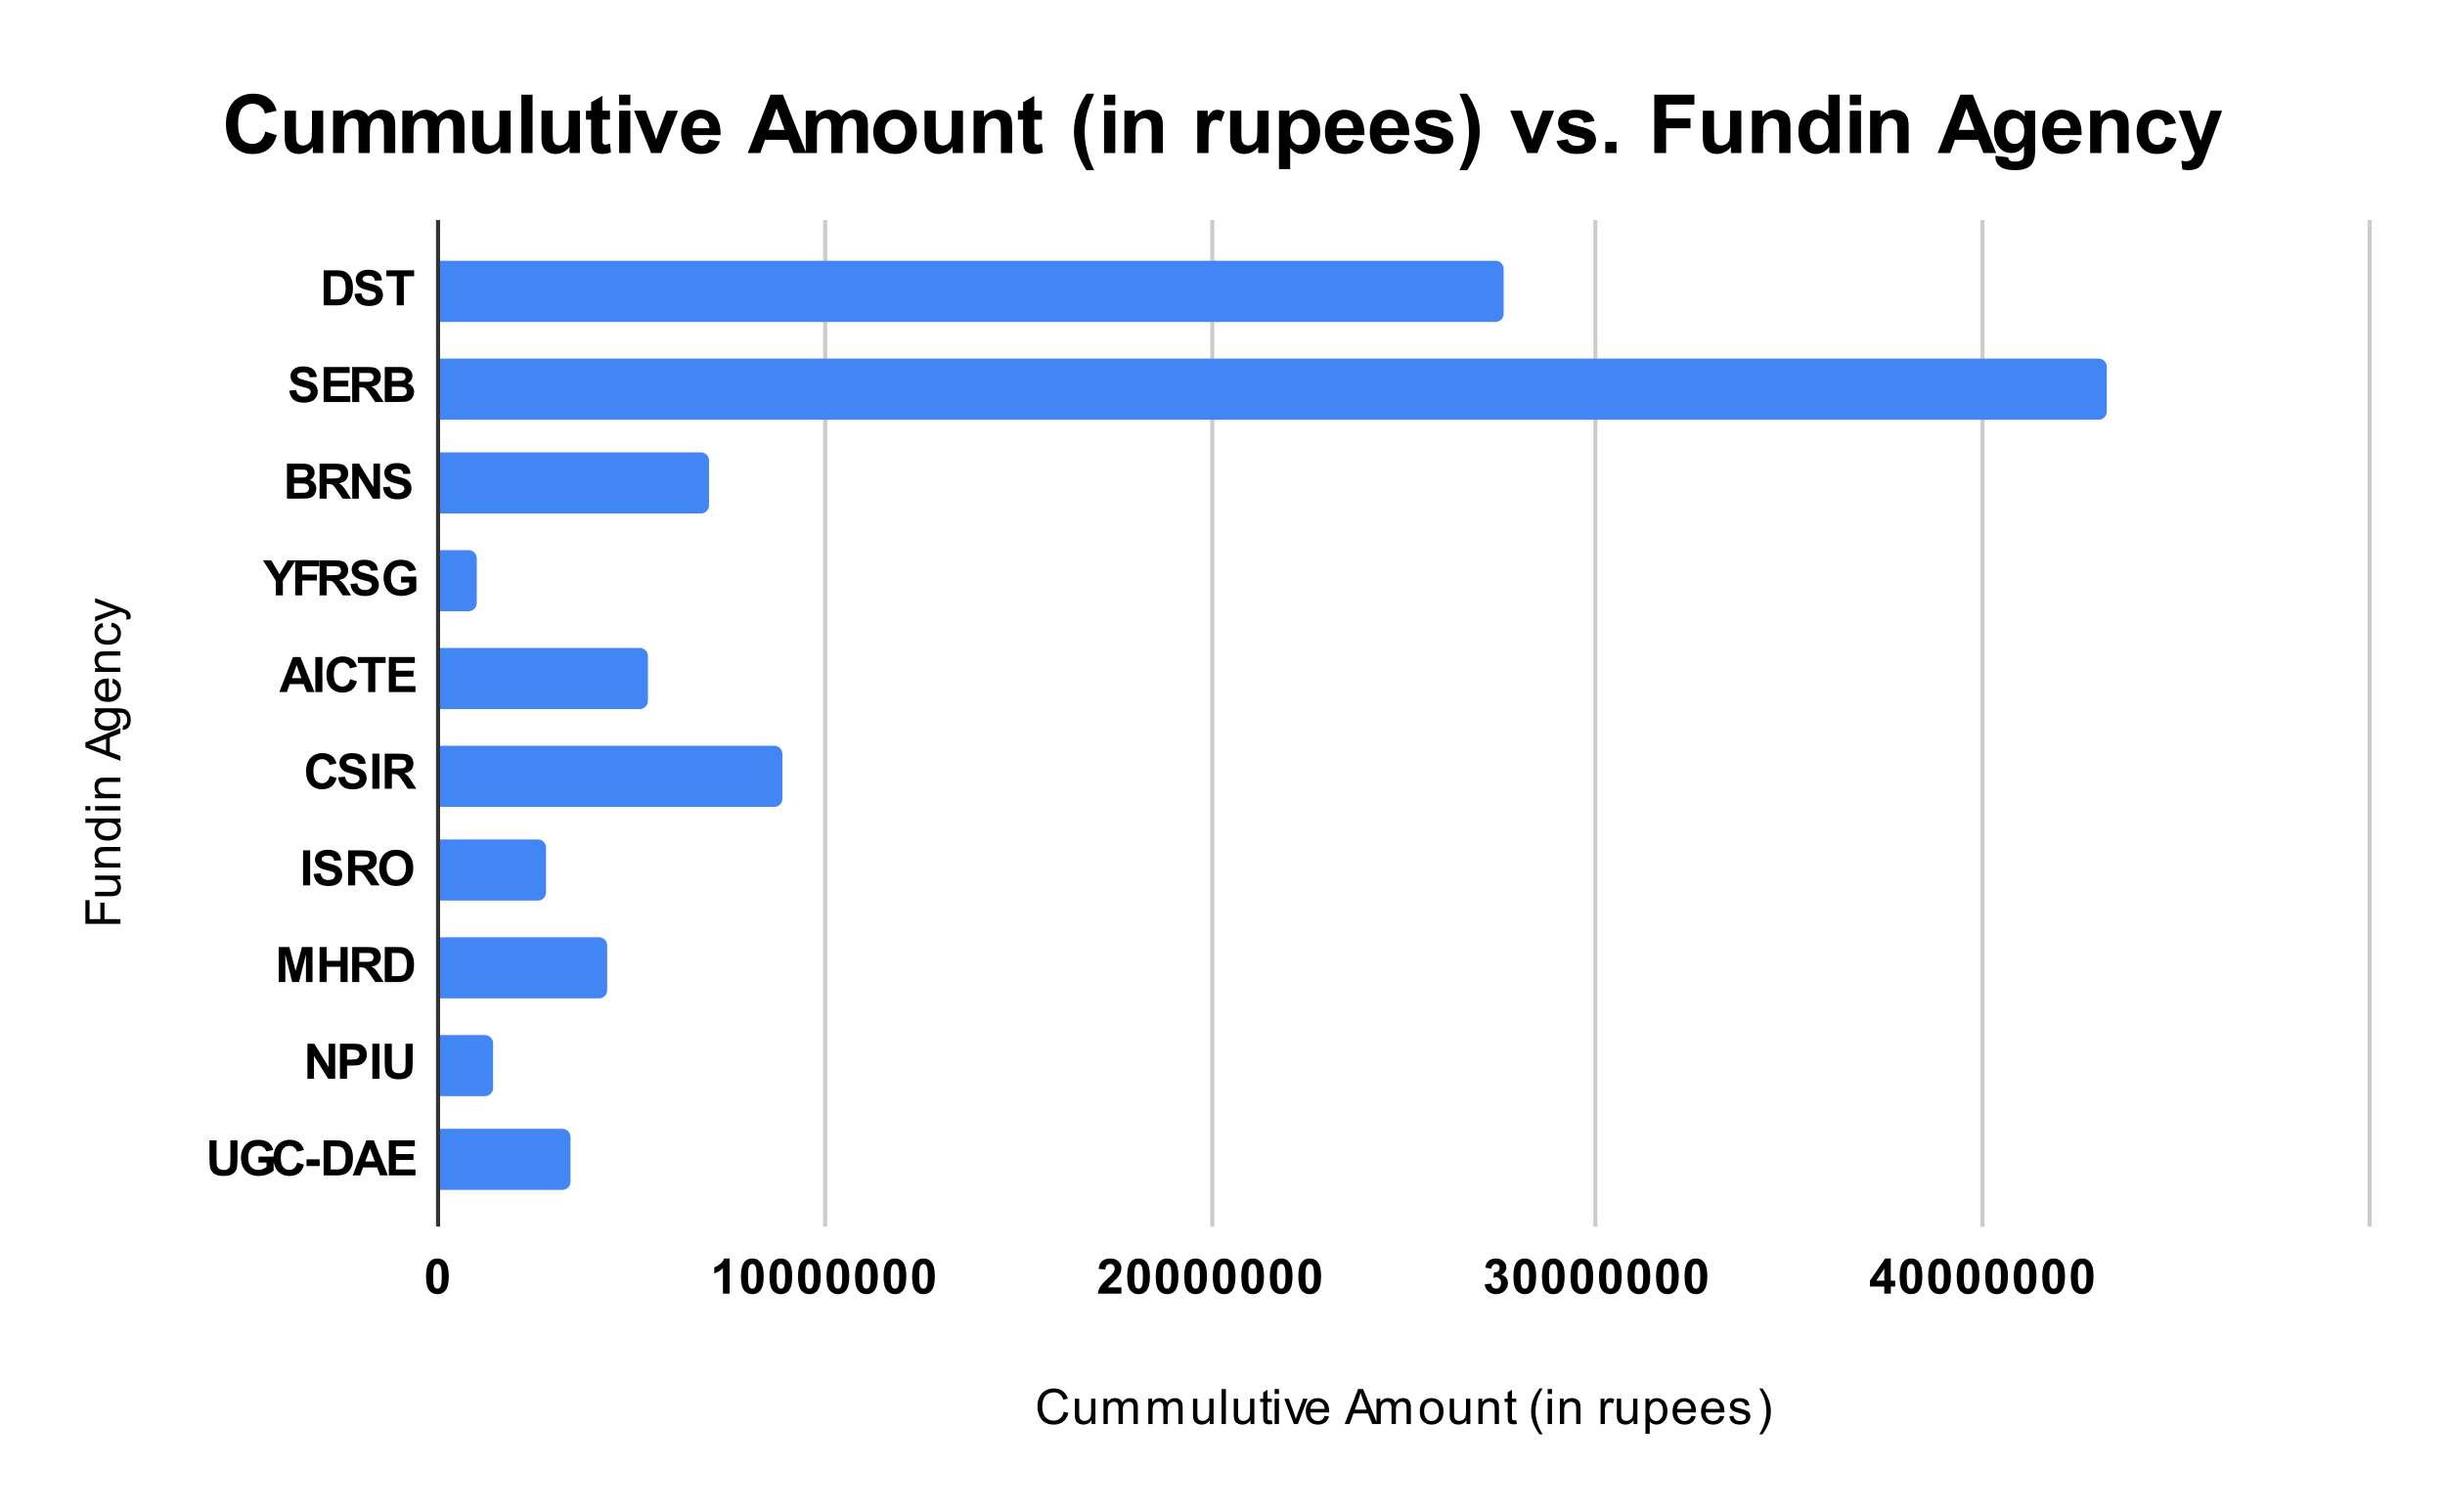 <svg version="1.1" viewBox="0.0 0.0 600.0 371.0" fill="none" stroke="none" stroke-linecap="square" stroke-miterlimit="10" width="600" height="371" xmlns:xlink="http://www.w3.org/1999/xlink" xmlns="http://www.w3.org/2000/svg"><path fill="#ffffff" d="M0 0L600.0 0L600.0 371.0L0 371.0L0 0Z" fill-rule="nonzero"/><path stroke="#333333" stroke-width="1.0" stroke-linecap="butt" d="M107.5 54.5L107.5 300.5" fill-rule="nonzero"/><path stroke="#cccccc" stroke-width="1.0" stroke-linecap="butt" d="M202.5 54.5L202.5 300.5" fill-rule="nonzero"/><path stroke="#cccccc" stroke-width="1.0" stroke-linecap="butt" d="M297.5 54.5L297.5 300.5" fill-rule="nonzero"/><path stroke="#cccccc" stroke-width="1.0" stroke-linecap="butt" d="M391.5 54.5L391.5 300.5" fill-rule="nonzero"/><path stroke="#cccccc" stroke-width="1.0" stroke-linecap="butt" d="M486.5 54.5L486.5 300.5" fill-rule="nonzero"/><path stroke="#cccccc" stroke-width="1.0" stroke-linecap="butt" d="M581.5 54.5L581.5 300.5" fill-rule="nonzero"/><clipPath id="id_0"><path d="M107.55 54.917L581.45 54.917L581.45 300.45L107.55 300.45L107.55 54.917Z" clip-rule="nonzero"/></clipPath><path stroke="#000000" stroke-width="2.0" stroke-linecap="butt" stroke-opacity="0.0" stroke-dasharray="2.0,3.0" clip-path="url(#id_0)" d="M108.0 79.0L108.0 64.0L367.0 64.0C368.105 64.0 369.0 64.895 369.0 66.0L369.0 77.0C369.0 78.105 368.105 79.0 367.0 79.0Z" fill-rule="nonzero"/><path fill="#4285f4" clip-path="url(#id_0)" d="M108.0 79.0L108.0 64.0L367.0 64.0C368.105 64.0 369.0 64.895 369.0 66.0L369.0 77.0C369.0 78.105 368.105 79.0 367.0 79.0Z" fill-rule="nonzero"/><path stroke="#000000" stroke-width="2.0" stroke-linecap="butt" stroke-opacity="0.0" stroke-dasharray="2.0,3.0" clip-path="url(#id_0)" d="M108.0 103.0L108.0 88.0L515.0 88.0C516.105 88.0 517.0 88.895 517.0 90.0L517.0 101.0C517.0 102.105 516.105 103.0 515.0 103.0Z" fill-rule="nonzero"/><path fill="#4285f4" clip-path="url(#id_0)" d="M108.0 103.0L108.0 88.0L515.0 88.0C516.105 88.0 517.0 88.895 517.0 90.0L517.0 101.0C517.0 102.105 516.105 103.0 515.0 103.0Z" fill-rule="nonzero"/><path stroke="#000000" stroke-width="2.0" stroke-linecap="butt" stroke-opacity="0.0" stroke-dasharray="2.0,3.0" clip-path="url(#id_0)" d="M108.0 126.0L108.0 111.0L172.0 111.0C173.105 111.0 174.0 111.895 174.0 113.0L174.0 124.0C174.0 125.105 173.105 126.0 172.0 126.0Z" fill-rule="nonzero"/><path fill="#4285f4" clip-path="url(#id_0)" d="M108.0 126.0L108.0 111.0L172.0 111.0C173.105 111.0 174.0 111.895 174.0 113.0L174.0 124.0C174.0 125.105 173.105 126.0 172.0 126.0Z" fill-rule="nonzero"/><path stroke="#000000" stroke-width="2.0" stroke-linecap="butt" stroke-opacity="0.0" stroke-dasharray="2.0,3.0" clip-path="url(#id_0)" d="M108.0 150.0L108.0 135.0L115.0 135.0C116.105 135.0 117.0 135.895 117.0 137.0L117.0 148.0C117.0 149.105 116.105 150.0 115.0 150.0Z" fill-rule="nonzero"/><path fill="#4285f4" clip-path="url(#id_0)" d="M108.0 150.0L108.0 135.0L115.0 135.0C116.105 135.0 117.0 135.895 117.0 137.0L117.0 148.0C117.0 149.105 116.105 150.0 115.0 150.0Z" fill-rule="nonzero"/><path stroke="#000000" stroke-width="2.0" stroke-linecap="butt" stroke-opacity="0.0" stroke-dasharray="2.0,3.0" clip-path="url(#id_0)" d="M108.0 174.0L108.0 159.0L157.0 159.0C158.105 159.0 159.0 159.895 159.0 161.0L159.0 172.0C159.0 173.105 158.105 174.0 157.0 174.0Z" fill-rule="nonzero"/><path fill="#4285f4" clip-path="url(#id_0)" d="M108.0 174.0L108.0 159.0L157.0 159.0C158.105 159.0 159.0 159.895 159.0 161.0L159.0 172.0C159.0 173.105 158.105 174.0 157.0 174.0Z" fill-rule="nonzero"/><path stroke="#000000" stroke-width="2.0" stroke-linecap="butt" stroke-opacity="0.0" stroke-dasharray="2.0,3.0" clip-path="url(#id_0)" d="M108.0 198.0L108.0 183.0L190.0 183.0C191.105 183.0 192.0 183.895 192.0 185.0L192.0 196.0C192.0 197.105 191.105 198.0 190.0 198.0Z" fill-rule="nonzero"/><path fill="#4285f4" clip-path="url(#id_0)" d="M108.0 198.0L108.0 183.0L190.0 183.0C191.105 183.0 192.0 183.895 192.0 185.0L192.0 196.0C192.0 197.105 191.105 198.0 190.0 198.0Z" fill-rule="nonzero"/><path stroke="#000000" stroke-width="2.0" stroke-linecap="butt" stroke-opacity="0.0" stroke-dasharray="2.0,3.0" clip-path="url(#id_0)" d="M108.0 221.0L108.0 206.0L132.0 206.0C133.105 206.0 134.0 206.895 134.0 208.0L134.0 219.0C134.0 220.105 133.105 221.0 132.0 221.0Z" fill-rule="nonzero"/><path fill="#4285f4" clip-path="url(#id_0)" d="M108.0 221.0L108.0 206.0L132.0 206.0C133.105 206.0 134.0 206.895 134.0 208.0L134.0 219.0C134.0 220.105 133.105 221.0 132.0 221.0Z" fill-rule="nonzero"/><path stroke="#000000" stroke-width="2.0" stroke-linecap="butt" stroke-opacity="0.0" stroke-dasharray="2.0,3.0" clip-path="url(#id_0)" d="M108.0 245.0L108.0 230.0L147.0 230.0C148.105 230.0 149.0 230.895 149.0 232.0L149.0 243.0C149.0 244.105 148.105 245.0 147.0 245.0Z" fill-rule="nonzero"/><path fill="#4285f4" clip-path="url(#id_0)" d="M108.0 245.0L108.0 230.0L147.0 230.0C148.105 230.0 149.0 230.895 149.0 232.0L149.0 243.0C149.0 244.105 148.105 245.0 147.0 245.0Z" fill-rule="nonzero"/><path stroke="#000000" stroke-width="2.0" stroke-linecap="butt" stroke-opacity="0.0" stroke-dasharray="2.0,3.0" clip-path="url(#id_0)" d="M108.0 269.0L108.0 254.0L119.0 254.0C120.105 254.0 121.0 254.895 121.0 256.0L121.0 267.0C121.0 268.105 120.105 269.0 119.0 269.0Z" fill-rule="nonzero"/><path fill="#4285f4" clip-path="url(#id_0)" d="M108.0 269.0L108.0 254.0L119.0 254.0C120.105 254.0 121.0 254.895 121.0 256.0L121.0 267.0C121.0 268.105 120.105 269.0 119.0 269.0Z" fill-rule="nonzero"/><path stroke="#000000" stroke-width="2.0" stroke-linecap="butt" stroke-opacity="0.0" stroke-dasharray="2.0,3.0" clip-path="url(#id_0)" d="M108.0 292.0L108.0 277.0L138.0 277.0C139.105 277.0 140.0 277.895 140.0 279.0L140.0 290.0C140.0 291.105 139.105 292.0 138.0 292.0Z" fill-rule="nonzero"/><path fill="#4285f4" clip-path="url(#id_0)" d="M108.0 292.0L108.0 277.0L138.0 277.0C139.105 277.0 140.0 277.895 140.0 279.0L140.0 290.0C140.0 291.105 139.105 292.0 138.0 292.0Z" fill-rule="nonzero"/><path fill="#000000" d="M261.062 346.434L262.188 346.731Q261.828 348.122 260.906 348.856Q259.984 349.591 258.641 349.591Q257.25 349.591 256.375 349.028Q255.5 348.466 255.047 347.403Q254.594 346.325 254.594 345.091Q254.594 343.747 255.109 342.747Q255.625 341.747 256.562 341.231Q257.516 340.716 258.656 340.716Q259.938 340.716 260.812 341.372Q261.703 342.028 262.047 343.216L260.922 343.481Q260.625 342.544 260.047 342.122Q259.484 341.684 258.625 341.684Q257.641 341.684 256.969 342.169Q256.312 342.637 256.031 343.434Q255.766 344.231 255.766 345.091Q255.766 346.184 256.078 346.997Q256.406 347.809 257.078 348.216Q257.75 348.622 258.547 348.622Q259.5 348.622 260.156 348.075Q260.828 347.528 261.062 346.434ZM267.875 349.45L267.875 348.528Q267.141 349.591 265.891 349.591Q265.344 349.591 264.859 349.387Q264.391 349.169 264.156 348.856Q263.922 348.528 263.828 348.059Q263.766 347.762 263.766 347.075L263.766 343.231L264.828 343.231L264.828 346.684Q264.828 347.497 264.891 347.794Q264.984 348.2 265.297 348.45Q265.625 348.684 266.109 348.684Q266.578 348.684 266.984 348.45Q267.406 348.2 267.578 347.778Q267.766 347.356 267.766 346.559L267.766 343.231L268.812 343.231L268.812 349.45L267.875 349.45ZM270.797 349.45L270.797 343.231L271.734 343.231L271.734 344.106Q272.031 343.637 272.516 343.372Q273.0 343.091 273.625 343.091Q274.312 343.091 274.75 343.372Q275.203 343.653 275.375 344.169Q276.125 343.091 277.297 343.091Q278.234 343.091 278.719 343.606Q279.219 344.106 279.219 345.184L279.219 349.45L278.172 349.45L278.172 345.528Q278.172 344.903 278.062 344.622Q277.969 344.341 277.703 344.169Q277.438 343.997 277.062 343.997Q276.406 343.997 275.969 344.434Q275.547 344.872 275.547 345.841L275.547 349.45L274.484 349.45L274.484 345.403Q274.484 344.7 274.219 344.356Q273.969 343.997 273.391 343.997Q272.938 343.997 272.562 344.231Q272.188 344.466 272.016 344.919Q271.844 345.372 271.844 346.216L271.844 349.45L270.797 349.45ZM281.797 349.45L281.797 343.231L282.734 343.231L282.734 344.106Q283.031 343.637 283.516 343.372Q284.0 343.091 284.625 343.091Q285.312 343.091 285.75 343.372Q286.203 343.653 286.375 344.169Q287.125 343.091 288.297 343.091Q289.234 343.091 289.719 343.606Q290.219 344.106 290.219 345.184L290.219 349.45L289.172 349.45L289.172 345.528Q289.172 344.903 289.062 344.622Q288.969 344.341 288.703 344.169Q288.438 343.997 288.062 343.997Q287.406 343.997 286.969 344.434Q286.547 344.872 286.547 345.841L286.547 349.45L285.484 349.45L285.484 345.403Q285.484 344.7 285.219 344.356Q284.969 343.997 284.391 343.997Q283.938 343.997 283.562 344.231Q283.188 344.466 283.016 344.919Q282.844 345.372 282.844 346.216L282.844 349.45L281.797 349.45ZM296.875 349.45L296.875 348.528Q296.141 349.591 294.891 349.591Q294.344 349.591 293.859 349.387Q293.391 349.169 293.156 348.856Q292.922 348.528 292.828 348.059Q292.766 347.762 292.766 347.075L292.766 343.231L293.828 343.231L293.828 346.684Q293.828 347.497 293.891 347.794Q293.984 348.2 294.297 348.45Q294.625 348.684 295.109 348.684Q295.578 348.684 295.984 348.45Q296.406 348.2 296.578 347.778Q296.766 347.356 296.766 346.559L296.766 343.231L297.812 343.231L297.812 349.45L296.875 349.45ZM299.766 349.45L299.766 340.856L300.828 340.856L300.828 349.45L299.766 349.45ZM306.875 349.45L306.875 348.528Q306.141 349.591 304.891 349.591Q304.344 349.591 303.859 349.387Q303.391 349.169 303.156 348.856Q302.922 348.528 302.828 348.059Q302.766 347.762 302.766 347.075L302.766 343.231L303.828 343.231L303.828 346.684Q303.828 347.497 303.891 347.794Q303.984 348.2 304.297 348.45Q304.625 348.684 305.109 348.684Q305.578 348.684 305.984 348.45Q306.406 348.2 306.578 347.778Q306.766 347.356 306.766 346.559L306.766 343.231L307.812 343.231L307.812 349.45L306.875 349.45ZM312.094 348.512L312.25 349.434Q311.797 349.528 311.453 349.528Q310.875 349.528 310.562 349.356Q310.25 349.169 310.109 348.872Q309.984 348.575 309.984 347.622L309.984 344.044L309.219 344.044L309.219 343.231L309.984 343.231L309.984 341.684L311.031 341.059L311.031 343.231L312.094 343.231L312.094 344.044L311.031 344.044L311.031 347.684Q311.031 348.137 311.078 348.262Q311.141 348.387 311.266 348.466Q311.391 348.544 311.625 348.544Q311.812 348.544 312.094 348.512ZM312.797 342.075L312.797 340.856L313.859 340.856L313.859 342.075L312.797 342.075ZM312.797 349.45L312.797 343.231L313.859 343.231L313.859 349.45L312.797 349.45ZM317.516 349.45L315.156 343.231L316.266 343.231L317.609 346.95Q317.812 347.559 318.0 348.2Q318.141 347.716 318.391 347.028L319.781 343.231L320.859 343.231L318.5 349.45L317.516 349.45ZM325.047 347.45L326.141 347.575Q325.891 348.528 325.188 349.059Q324.484 349.591 323.406 349.591Q322.047 349.591 321.234 348.747Q320.438 347.903 320.438 346.387Q320.438 344.825 321.25 343.966Q322.062 343.091 323.344 343.091Q324.594 343.091 325.375 343.934Q326.172 344.778 326.172 346.325Q326.172 346.419 326.172 346.606L321.531 346.606Q321.594 347.637 322.109 348.184Q322.625 348.716 323.406 348.716Q323.984 348.716 324.391 348.419Q324.812 348.106 325.047 347.45ZM321.594 345.747L325.062 345.747Q325.0 344.95 324.672 344.559Q324.156 343.95 323.359 343.95Q322.625 343.95 322.125 344.434Q321.641 344.919 321.594 345.747ZM329.984 349.45L333.281 340.856L334.5 340.856L338.016 349.45L336.734 349.45L335.719 346.841L332.141 346.841L331.188 349.45L329.984 349.45ZM332.469 345.919L335.375 345.919L334.484 343.544Q334.062 342.466 333.875 341.762Q333.703 342.591 333.406 343.403L332.469 345.919ZM337.797 349.45L337.797 343.231L338.734 343.231L338.734 344.106Q339.031 343.637 339.516 343.372Q340.0 343.091 340.625 343.091Q341.312 343.091 341.75 343.372Q342.203 343.653 342.375 344.169Q343.125 343.091 344.297 343.091Q345.234 343.091 345.719 343.606Q346.219 344.106 346.219 345.184L346.219 349.45L345.172 349.45L345.172 345.528Q345.172 344.903 345.062 344.622Q344.969 344.341 344.703 344.169Q344.438 343.997 344.062 343.997Q343.406 343.997 342.969 344.434Q342.547 344.872 342.547 345.841L342.547 349.45L341.484 349.45L341.484 345.403Q341.484 344.7 341.219 344.356Q340.969 343.997 340.391 343.997Q339.938 343.997 339.562 344.231Q339.188 344.466 339.016 344.919Q338.844 345.372 338.844 346.216L338.844 349.45L337.797 349.45ZM348.406 346.341Q348.406 344.606 349.359 343.778Q350.156 343.091 351.312 343.091Q352.594 343.091 353.406 343.934Q354.234 344.762 354.234 346.247Q354.234 347.45 353.875 348.137Q353.516 348.825 352.812 349.216Q352.125 349.591 351.312 349.591Q350.016 349.591 349.203 348.762Q348.406 347.919 348.406 346.341ZM349.484 346.341Q349.484 347.528 350.0 348.122Q350.531 348.716 351.312 348.716Q352.109 348.716 352.625 348.122Q353.141 347.528 353.141 346.309Q353.141 345.153 352.609 344.559Q352.094 343.966 351.312 343.966Q350.531 343.966 350.0 344.559Q349.484 345.137 349.484 346.341ZM359.875 349.45L359.875 348.528Q359.141 349.591 357.891 349.591Q357.344 349.591 356.859 349.387Q356.391 349.169 356.156 348.856Q355.922 348.528 355.828 348.059Q355.766 347.762 355.766 347.075L355.766 343.231L356.828 343.231L356.828 346.684Q356.828 347.497 356.891 347.794Q356.984 348.2 357.297 348.45Q357.625 348.684 358.109 348.684Q358.578 348.684 358.984 348.45Q359.406 348.2 359.578 347.778Q359.766 347.356 359.766 346.559L359.766 343.231L360.812 343.231L360.812 349.45L359.875 349.45ZM362.797 349.45L362.797 343.231L363.734 343.231L363.734 344.106Q364.422 343.091 365.719 343.091Q366.281 343.091 366.75 343.294Q367.234 343.497 367.469 343.825Q367.703 344.153 367.797 344.591Q367.844 344.887 367.844 345.622L367.844 349.45L366.797 349.45L366.797 345.669Q366.797 345.012 366.672 344.7Q366.547 344.387 366.234 344.2Q365.922 343.997 365.5 343.997Q364.828 343.997 364.328 344.434Q363.844 344.856 363.844 346.044L363.844 349.45L362.797 349.45ZM372.094 348.512L372.25 349.434Q371.797 349.528 371.453 349.528Q370.875 349.528 370.562 349.356Q370.25 349.169 370.109 348.872Q369.984 348.575 369.984 347.622L369.984 344.044L369.219 344.044L369.219 343.231L369.984 343.231L369.984 341.684L371.031 341.059L371.031 343.231L372.094 343.231L372.094 344.044L371.031 344.044L371.031 347.684Q371.031 348.137 371.078 348.262Q371.141 348.387 371.266 348.466Q371.391 348.544 371.625 348.544Q371.812 348.544 372.094 348.512ZM377.812 351.981Q376.938 350.872 376.328 349.403Q375.734 347.919 375.734 346.341Q375.734 344.95 376.172 343.669Q376.703 342.184 377.812 340.716L378.562 340.716Q377.859 341.934 377.625 342.45Q377.266 343.262 377.062 344.137Q376.812 345.231 376.812 346.341Q376.812 349.169 378.562 351.981L377.812 351.981ZM379.797 342.075L379.797 340.856L380.859 340.856L380.859 342.075L379.797 342.075ZM379.797 349.45L379.797 343.231L380.859 343.231L380.859 349.45L379.797 349.45ZM382.797 349.45L382.797 343.231L383.734 343.231L383.734 344.106Q384.422 343.091 385.719 343.091Q386.281 343.091 386.75 343.294Q387.234 343.497 387.469 343.825Q387.703 344.153 387.797 344.591Q387.844 344.887 387.844 345.622L387.844 349.45L386.797 349.45L386.797 345.669Q386.797 345.012 386.672 344.7Q386.547 344.387 386.234 344.2Q385.922 343.997 385.5 343.997Q384.828 343.997 384.328 344.434Q383.844 344.856 383.844 346.044L383.844 349.45L382.797 349.45ZM392.781 349.45L392.781 343.231L393.734 343.231L393.734 344.169Q394.094 343.512 394.391 343.309Q394.703 343.091 395.078 343.091Q395.609 343.091 396.156 343.419L395.797 344.403Q395.406 344.169 395.031 344.169Q394.672 344.169 394.391 344.387Q394.125 344.591 394.016 344.966Q393.828 345.528 393.828 346.184L393.828 349.45L392.781 349.45ZM400.875 349.45L400.875 348.528Q400.141 349.591 398.891 349.591Q398.344 349.591 397.859 349.387Q397.391 349.169 397.156 348.856Q396.922 348.528 396.828 348.059Q396.766 347.762 396.766 347.075L396.766 343.231L397.828 343.231L397.828 346.684Q397.828 347.497 397.891 347.794Q397.984 348.2 398.297 348.45Q398.625 348.684 399.109 348.684Q399.578 348.684 399.984 348.45Q400.406 348.2 400.578 347.778Q400.766 347.356 400.766 346.559L400.766 343.231L401.812 343.231L401.812 349.45L400.875 349.45ZM403.797 351.841L403.797 343.231L404.75 343.231L404.75 344.028Q405.094 343.559 405.516 343.325Q405.953 343.091 406.562 343.091Q407.359 343.091 407.969 343.497Q408.578 343.903 408.875 344.653Q409.188 345.403 409.188 346.294Q409.188 347.247 408.844 348.012Q408.516 348.778 407.859 349.184Q407.203 349.591 406.484 349.591Q405.953 349.591 405.531 349.372Q405.109 349.137 404.844 348.809L404.844 351.841L403.797 351.841ZM404.75 346.372Q404.75 347.575 405.234 348.153Q405.719 348.716 406.406 348.716Q407.109 348.716 407.609 348.122Q408.109 347.528 408.109 346.278Q408.109 345.091 407.625 344.512Q407.141 343.919 406.453 343.919Q405.781 343.919 405.266 344.544Q404.75 345.169 404.75 346.372ZM415.047 347.45L416.141 347.575Q415.891 348.528 415.188 349.059Q414.484 349.591 413.406 349.591Q412.047 349.591 411.234 348.747Q410.438 347.903 410.438 346.387Q410.438 344.825 411.25 343.966Q412.062 343.091 413.344 343.091Q414.594 343.091 415.375 343.934Q416.172 344.778 416.172 346.325Q416.172 346.419 416.172 346.606L411.531 346.606Q411.594 347.637 412.109 348.184Q412.625 348.716 413.406 348.716Q413.984 348.716 414.391 348.419Q414.812 348.106 415.047 347.45ZM411.594 345.747L415.062 345.747Q415.0 344.95 414.672 344.559Q414.156 343.95 413.359 343.95Q412.625 343.95 412.125 344.434Q411.641 344.919 411.594 345.747ZM422.047 347.45L423.141 347.575Q422.891 348.528 422.188 349.059Q421.484 349.591 420.406 349.591Q419.047 349.591 418.234 348.747Q417.438 347.903 417.438 346.387Q417.438 344.825 418.25 343.966Q419.062 343.091 420.344 343.091Q421.594 343.091 422.375 343.934Q423.172 344.778 423.172 346.325Q423.172 346.419 423.172 346.606L418.531 346.606Q418.594 347.637 419.109 348.184Q419.625 348.716 420.406 348.716Q420.984 348.716 421.391 348.419Q421.812 348.106 422.047 347.45ZM418.594 345.747L422.062 345.747Q422.0 344.95 421.672 344.559Q421.156 343.95 420.359 343.95Q419.625 343.95 419.125 344.434Q418.641 344.919 418.594 345.747ZM424.375 347.591L425.406 347.434Q425.5 348.059 425.891 348.387Q426.297 348.716 427.031 348.716Q427.75 348.716 428.094 348.434Q428.453 348.137 428.453 347.731Q428.453 347.372 428.141 347.169Q427.922 347.028 427.062 346.809Q425.906 346.512 425.453 346.309Q425.016 346.091 424.781 345.716Q424.547 345.341 424.547 344.872Q424.547 344.466 424.734 344.106Q424.922 343.747 425.25 343.512Q425.5 343.341 425.922 343.216Q426.344 343.091 426.844 343.091Q427.562 343.091 428.109 343.309Q428.672 343.512 428.938 343.872Q429.203 344.231 429.297 344.825L428.266 344.966Q428.203 344.497 427.859 344.231Q427.531 343.95 426.906 343.95Q426.188 343.95 425.875 344.2Q425.562 344.434 425.562 344.762Q425.562 344.966 425.688 345.122Q425.828 345.294 426.094 345.403Q426.25 345.466 427.031 345.669Q428.156 345.981 428.594 346.169Q429.031 346.356 429.281 346.716Q429.531 347.075 429.531 347.622Q429.531 348.153 429.219 348.622Q428.922 349.075 428.344 349.341Q427.766 349.591 427.031 349.591Q425.812 349.591 425.172 349.091Q424.547 348.575 424.375 347.591ZM432.484 351.981L431.734 351.981Q433.484 349.169 433.484 346.341Q433.484 345.247 433.234 344.153Q433.031 343.278 432.672 342.466Q432.438 341.95 431.734 340.716L432.484 340.716Q433.578 342.184 434.109 343.669Q434.562 344.95 434.562 346.341Q434.562 347.919 433.953 349.403Q433.344 350.872 432.484 351.981Z" fill-rule="nonzero"/><path fill="#000000" d="M29.55 226.699L20.956 226.699L20.956 220.902L21.972 220.902L21.972 225.558L24.628 225.558L24.628 221.527L25.644 221.527L25.644 225.558L29.55 225.558L29.55 226.699ZM29.55 215.808L28.628 215.808Q29.691 216.543 29.691 217.793Q29.691 218.34 29.488 218.824Q29.269 219.293 28.956 219.527Q28.628 219.761 28.159 219.855Q27.863 219.918 27.175 219.918L23.331 219.918L23.331 218.855L26.784 218.855Q27.597 218.855 27.894 218.793Q28.3 218.699 28.55 218.386Q28.784 218.058 28.784 217.574Q28.784 217.105 28.55 216.699Q28.3 216.277 27.878 216.105Q27.456 215.918 26.659 215.918L23.331 215.918L23.331 214.871L29.55 214.871L29.55 215.808ZM29.55 212.886L23.331 212.886L23.331 211.949L24.206 211.949Q23.191 211.261 23.191 209.965Q23.191 209.402 23.394 208.933Q23.597 208.449 23.925 208.215Q24.253 207.98 24.691 207.886Q24.988 207.84 25.722 207.84L29.55 207.84L29.55 208.886L25.769 208.886Q25.113 208.886 24.8 209.011Q24.488 209.136 24.3 209.449Q24.097 209.761 24.097 210.183Q24.097 210.855 24.534 211.355Q24.956 211.84 26.144 211.84L29.55 211.84L29.55 212.886ZM29.55 201.855L28.769 201.855Q29.691 202.449 29.691 203.59Q29.691 204.34 29.284 204.965Q28.863 205.59 28.128 205.933Q27.394 206.277 26.441 206.277Q25.519 206.277 24.753 205.965Q23.988 205.652 23.597 205.027Q23.191 204.402 23.191 203.636Q23.191 203.074 23.425 202.636Q23.659 202.199 24.034 201.918L20.956 201.918L20.956 200.871L29.55 200.871L29.55 201.855ZM26.441 205.183Q27.644 205.183 28.238 204.683Q28.816 204.183 28.816 203.496Q28.816 202.808 28.253 202.324Q27.691 201.84 26.534 201.84Q25.253 201.84 24.659 202.34Q24.066 202.824 24.066 203.543Q24.066 204.246 24.644 204.715Q25.206 205.183 26.441 205.183ZM22.175 198.886L20.956 198.886L20.956 197.824L22.175 197.824L22.175 198.886ZM29.55 198.886L23.331 198.886L23.331 197.824L29.55 197.824L29.55 198.886ZM29.55 195.886L23.331 195.886L23.331 194.949L24.206 194.949Q23.191 194.261 23.191 192.965Q23.191 192.402 23.394 191.933Q23.597 191.449 23.925 191.215Q24.253 190.98 24.691 190.886Q24.988 190.84 25.722 190.84L29.55 190.84L29.55 191.886L25.769 191.886Q25.113 191.886 24.8 192.011Q24.488 192.136 24.3 192.449Q24.097 192.761 24.097 193.183Q24.097 193.855 24.534 194.355Q24.956 194.84 26.144 194.84L29.55 194.84L29.55 195.886ZM29.55 186.699L20.956 183.402L20.956 182.183L29.55 178.668L29.55 179.949L26.941 180.965L26.941 184.543L29.55 185.496L29.55 186.699ZM26.019 184.215L26.019 181.308L23.644 182.199Q22.566 182.621 21.863 182.808Q22.691 182.98 23.503 183.277L26.019 184.215ZM30.066 179.09L30.222 178.058Q30.691 177.996 30.909 177.699Q31.206 177.308 31.206 176.636Q31.206 175.902 30.909 175.511Q30.613 175.105 30.097 174.965Q29.769 174.871 28.738 174.886Q29.55 175.574 29.55 176.605Q29.55 177.886 28.628 178.59Q27.691 179.293 26.409 179.293Q25.519 179.293 24.769 178.98Q24.003 178.652 23.597 178.043Q23.191 177.433 23.191 176.605Q23.191 175.496 24.081 174.777L23.331 174.777L23.331 173.808L28.706 173.808Q30.159 173.808 30.769 174.105Q31.378 174.402 31.722 175.043Q32.081 175.683 32.081 176.621Q32.081 177.73 31.581 178.418Q31.081 179.105 30.066 179.09ZM26.331 178.215Q27.55 178.215 28.113 177.73Q28.675 177.246 28.675 176.511Q28.675 175.777 28.113 175.293Q27.55 174.793 26.363 174.793Q25.222 174.793 24.644 175.308Q24.066 175.808 24.066 176.527Q24.066 177.23 24.644 177.73Q25.206 178.215 26.331 178.215ZM27.55 167.636L27.675 166.543Q28.628 166.793 29.159 167.496Q29.691 168.199 29.691 169.277Q29.691 170.636 28.847 171.449Q28.003 172.246 26.488 172.246Q24.925 172.246 24.066 171.433Q23.191 170.621 23.191 169.34Q23.191 168.09 24.034 167.308Q24.878 166.511 26.425 166.511Q26.519 166.511 26.706 166.511L26.706 171.152Q27.738 171.09 28.284 170.574Q28.816 170.058 28.816 169.277Q28.816 168.699 28.519 168.293Q28.206 167.871 27.55 167.636ZM25.847 171.09L25.847 167.621Q25.05 167.683 24.659 168.011Q24.05 168.527 24.05 169.324Q24.05 170.058 24.534 170.558Q25.019 171.043 25.847 171.09ZM29.55 164.886L23.331 164.886L23.331 163.949L24.206 163.949Q23.191 163.261 23.191 161.965Q23.191 161.402 23.394 160.933Q23.597 160.449 23.925 160.215Q24.253 159.98 24.691 159.886Q24.988 159.84 25.722 159.84L29.55 159.84L29.55 160.886L25.769 160.886Q25.113 160.886 24.8 161.011Q24.488 161.136 24.3 161.449Q24.097 161.761 24.097 162.183Q24.097 162.855 24.534 163.355Q24.956 163.84 26.144 163.84L29.55 163.84L29.55 164.886ZM27.269 153.824L27.409 152.793Q28.472 152.965 29.081 153.668Q29.691 154.371 29.691 155.386Q29.691 156.668 28.863 157.449Q28.019 158.215 26.456 158.215Q25.456 158.215 24.706 157.886Q23.941 157.543 23.566 156.871Q23.191 156.183 23.191 155.371Q23.191 154.371 23.706 153.73Q24.206 153.074 25.159 152.886L25.316 153.918Q24.691 154.058 24.378 154.433Q24.05 154.808 24.05 155.34Q24.05 156.136 24.628 156.636Q25.191 157.136 26.425 157.136Q27.691 157.136 28.253 156.652Q28.816 156.168 28.816 155.402Q28.816 154.777 28.441 154.371Q28.066 153.949 27.269 153.824ZM31.941 151.933L30.956 152.058Q31.05 151.715 31.05 151.449Q31.05 151.105 30.925 150.902Q30.816 150.683 30.613 150.543Q30.441 150.449 29.816 150.215Q29.738 150.199 29.566 150.121L23.331 152.496L23.331 151.355L26.925 150.058Q27.613 149.808 28.378 149.605Q27.644 149.418 26.956 149.168L23.331 147.84L23.331 146.793L29.659 149.152Q30.675 149.543 31.066 149.746Q31.597 150.027 31.831 150.402Q32.081 150.761 32.081 151.261Q32.081 151.558 31.941 151.933Z" fill-rule="nonzero"/><path fill="#000000" d="M79.425 66.336L82.581 66.336Q83.659 66.336 84.222 66.508Q84.972 66.727 85.503 67.305Q86.05 67.867 86.331 68.695Q86.612 69.508 86.612 70.711Q86.612 71.773 86.362 72.539Q86.034 73.477 85.441 74.055Q84.987 74.508 84.222 74.742Q83.644 74.93 82.675 74.93L79.425 74.93L79.425 66.336ZM81.159 67.789L81.159 73.477L82.441 73.477Q83.175 73.477 83.503 73.398Q83.925 73.289 84.191 73.039Q84.472 72.789 84.644 72.211Q84.831 71.633 84.831 70.633Q84.831 69.648 84.644 69.117Q84.472 68.57 84.159 68.273Q83.847 67.977 83.362 67.867Q82.987 67.789 81.925 67.789L81.159 67.789ZM86.987 72.133L88.675 71.977Q88.831 72.82 89.284 73.227Q89.753 73.617 90.55 73.617Q91.378 73.617 91.8 73.273Q92.237 72.914 92.237 72.43Q92.237 72.133 92.05 71.914Q91.878 71.695 91.425 71.539Q91.128 71.43 90.05 71.164Q88.644 70.82 88.081 70.32Q87.3 69.602 87.3 68.586Q87.3 67.93 87.659 67.367Q88.034 66.789 88.737 66.492Q89.441 66.195 90.425 66.195Q92.05 66.195 92.862 66.914Q93.675 67.617 93.722 68.789L91.987 68.867Q91.878 68.211 91.503 67.93Q91.144 67.633 90.409 67.633Q89.659 67.633 89.222 67.945Q88.956 68.133 88.956 68.477Q88.956 68.773 89.206 68.992Q89.534 69.273 90.8 69.57Q92.066 69.867 92.675 70.195Q93.284 70.508 93.628 71.07Q93.972 71.617 93.972 72.43Q93.972 73.164 93.55 73.82Q93.144 74.461 92.394 74.773Q91.644 75.086 90.534 75.086Q88.894 75.086 88.019 74.336Q87.159 73.57 86.987 72.133ZM97.362 74.93L97.362 67.789L94.816 67.789L94.816 66.336L101.628 66.336L101.628 67.789L99.097 67.789L99.097 74.93L97.362 74.93Z" fill-rule="nonzero"/><path fill="#000000" d="M70.987 95.856L72.675 95.7Q72.831 96.543 73.284 96.95Q73.753 97.34 74.55 97.34Q75.378 97.34 75.8 96.996Q76.237 96.637 76.237 96.153Q76.237 95.856 76.05 95.637Q75.878 95.418 75.425 95.262Q75.128 95.153 74.05 94.887Q72.644 94.543 72.081 94.043Q71.3 93.325 71.3 92.309Q71.3 91.653 71.659 91.09Q72.034 90.512 72.737 90.215Q73.441 89.918 74.425 89.918Q76.05 89.918 76.862 90.637Q77.675 91.34 77.722 92.512L75.987 92.59Q75.878 91.934 75.503 91.653Q75.144 91.356 74.409 91.356Q73.659 91.356 73.222 91.668Q72.956 91.856 72.956 92.2Q72.956 92.496 73.206 92.715Q73.534 92.996 74.8 93.293Q76.066 93.59 76.675 93.918Q77.284 94.231 77.628 94.793Q77.972 95.34 77.972 96.153Q77.972 96.887 77.55 97.543Q77.144 98.184 76.394 98.496Q75.644 98.809 74.534 98.809Q72.894 98.809 72.019 98.059Q71.159 97.293 70.987 95.856ZM79.425 98.653L79.425 90.059L85.8 90.059L85.8 91.512L81.159 91.512L81.159 93.418L85.472 93.418L85.472 94.871L81.159 94.871L81.159 97.2L85.956 97.2L85.956 98.653L79.425 98.653ZM86.425 98.653L86.425 90.059L90.081 90.059Q91.456 90.059 92.081 90.293Q92.706 90.528 93.081 91.121Q93.456 91.715 93.456 92.465Q93.456 93.434 92.878 94.075Q92.316 94.7 91.191 94.856Q91.753 95.184 92.112 95.59Q92.487 95.981 93.097 96.981L94.159 98.653L92.081 98.653L90.831 96.778Q90.159 95.778 89.909 95.528Q89.659 95.262 89.378 95.168Q89.112 95.059 88.519 95.059L88.159 95.059L88.159 98.653L86.425 98.653ZM88.159 93.7L89.441 93.7Q90.691 93.7 91.003 93.59Q91.316 93.481 91.487 93.231Q91.675 92.965 91.675 92.575Q91.675 92.153 91.441 91.887Q91.206 91.621 90.784 91.543Q90.566 91.512 89.519 91.512L88.159 91.512L88.159 93.7ZM94.425 90.059L97.862 90.059Q98.878 90.059 99.378 90.153Q99.878 90.231 100.269 90.512Q100.675 90.778 100.941 91.231Q101.206 91.668 101.206 92.231Q101.206 92.825 100.878 93.34Q100.55 93.84 100.003 94.09Q100.784 94.309 101.206 94.871Q101.628 95.418 101.628 96.168Q101.628 96.746 101.347 97.309Q101.081 97.856 100.612 98.184Q100.144 98.512 99.441 98.59Q99.019 98.637 97.347 98.653L94.425 98.653L94.425 90.059ZM96.159 91.496L96.159 93.481L97.3 93.481Q98.316 93.481 98.566 93.45Q99.003 93.403 99.253 93.153Q99.519 92.887 99.519 92.465Q99.519 92.075 99.3 91.825Q99.081 91.575 98.644 91.528Q98.378 91.496 97.159 91.496L96.159 91.496ZM96.159 94.903L96.159 97.2L97.769 97.2Q98.706 97.2 98.956 97.153Q99.347 97.075 99.581 96.809Q99.831 96.543 99.831 96.075Q99.831 95.7 99.644 95.434Q99.456 95.153 99.097 95.028Q98.753 94.903 97.566 94.903L96.159 94.903Z" fill-rule="nonzero"/><path fill="#000000" d="M70.425 113.782L73.862 113.782Q74.878 113.782 75.378 113.876Q75.878 113.954 76.269 114.235Q76.675 114.501 76.941 114.954Q77.206 115.391 77.206 115.954Q77.206 116.548 76.878 117.063Q76.55 117.563 76.003 117.813Q76.784 118.032 77.206 118.595Q77.628 119.141 77.628 119.891Q77.628 120.47 77.347 121.032Q77.081 121.579 76.612 121.907Q76.144 122.235 75.441 122.313Q75.019 122.36 73.347 122.376L70.425 122.376L70.425 113.782ZM72.159 115.22L72.159 117.204L73.3 117.204Q74.316 117.204 74.566 117.173Q75.003 117.126 75.253 116.876Q75.519 116.61 75.519 116.188Q75.519 115.798 75.3 115.548Q75.081 115.298 74.644 115.251Q74.378 115.22 73.159 115.22L72.159 115.22ZM72.159 118.626L72.159 120.923L73.769 120.923Q74.706 120.923 74.956 120.876Q75.347 120.798 75.581 120.532Q75.831 120.266 75.831 119.798Q75.831 119.423 75.644 119.157Q75.456 118.876 75.097 118.751Q74.753 118.626 73.566 118.626L72.159 118.626ZM78.425 122.376L78.425 113.782L82.081 113.782Q83.456 113.782 84.081 114.016Q84.706 114.251 85.081 114.845Q85.456 115.438 85.456 116.188Q85.456 117.157 84.878 117.798Q84.316 118.423 83.191 118.579Q83.753 118.907 84.112 119.313Q84.487 119.704 85.097 120.704L86.159 122.376L84.081 122.376L82.831 120.501Q82.159 119.501 81.909 119.251Q81.659 118.985 81.378 118.891Q81.112 118.782 80.519 118.782L80.159 118.782L80.159 122.376L78.425 122.376ZM80.159 117.423L81.441 117.423Q82.691 117.423 83.003 117.313Q83.316 117.204 83.487 116.954Q83.675 116.688 83.675 116.298Q83.675 115.876 83.441 115.61Q83.206 115.345 82.784 115.266Q82.566 115.235 81.519 115.235L80.159 115.235L80.159 117.423ZM86.441 122.376L86.441 113.782L88.128 113.782L91.644 119.516L91.644 113.782L93.253 113.782L93.253 122.376L91.519 122.376L88.05 116.766L88.05 122.376L86.441 122.376ZM93.987 119.579L95.675 119.423Q95.831 120.266 96.284 120.673Q96.753 121.063 97.55 121.063Q98.378 121.063 98.8 120.72Q99.237 120.36 99.237 119.876Q99.237 119.579 99.05 119.36Q98.878 119.141 98.425 118.985Q98.128 118.876 97.05 118.61Q95.644 118.266 95.081 117.766Q94.3 117.048 94.3 116.032Q94.3 115.376 94.659 114.813Q95.034 114.235 95.737 113.938Q96.441 113.641 97.425 113.641Q99.05 113.641 99.862 114.36Q100.675 115.063 100.722 116.235L98.987 116.313Q98.878 115.657 98.503 115.376Q98.144 115.079 97.409 115.079Q96.659 115.079 96.222 115.391Q95.956 115.579 95.956 115.923Q95.956 116.22 96.206 116.438Q96.534 116.72 97.8 117.016Q99.066 117.313 99.675 117.641Q100.284 117.954 100.628 118.516Q100.972 119.063 100.972 119.876Q100.972 120.61 100.55 121.266Q100.144 121.907 99.394 122.22Q98.644 122.532 97.534 122.532Q95.894 122.532 95.019 121.782Q94.159 121.016 93.987 119.579Z" fill-rule="nonzero"/><path fill="#000000" d="M67.675 146.099L67.675 142.489L64.534 137.505L66.566 137.505L68.581 140.911L70.566 137.505L72.566 137.505L69.409 142.489L69.409 146.099L67.675 146.099ZM72.441 146.099L72.441 137.505L78.331 137.505L78.331 138.958L74.175 138.958L74.175 140.989L77.753 140.989L77.753 142.443L74.175 142.443L74.175 146.099L72.441 146.099ZM78.425 146.099L78.425 137.505L82.081 137.505Q83.456 137.505 84.081 137.739Q84.706 137.974 85.081 138.568Q85.456 139.161 85.456 139.911Q85.456 140.88 84.878 141.521Q84.316 142.146 83.191 142.302Q83.753 142.63 84.112 143.036Q84.487 143.427 85.097 144.427L86.159 146.099L84.081 146.099L82.831 144.224Q82.159 143.224 81.909 142.974Q81.659 142.708 81.378 142.614Q81.112 142.505 80.519 142.505L80.159 142.505L80.159 146.099L78.425 146.099ZM80.159 141.146L81.441 141.146Q82.691 141.146 83.003 141.036Q83.316 140.927 83.487 140.677Q83.675 140.411 83.675 140.021Q83.675 139.599 83.441 139.333Q83.206 139.068 82.784 138.989Q82.566 138.958 81.519 138.958L80.159 138.958L80.159 141.146ZM85.987 143.302L87.675 143.146Q87.831 143.989 88.284 144.396Q88.753 144.786 89.55 144.786Q90.378 144.786 90.8 144.443Q91.237 144.083 91.237 143.599Q91.237 143.302 91.05 143.083Q90.878 142.864 90.425 142.708Q90.128 142.599 89.05 142.333Q87.644 141.989 87.081 141.489Q86.3 140.771 86.3 139.755Q86.3 139.099 86.659 138.536Q87.034 137.958 87.737 137.661Q88.441 137.364 89.425 137.364Q91.05 137.364 91.862 138.083Q92.675 138.786 92.722 139.958L90.987 140.036Q90.878 139.38 90.503 139.099Q90.144 138.802 89.409 138.802Q88.659 138.802 88.222 139.114Q87.956 139.302 87.956 139.646Q87.956 139.943 88.206 140.161Q88.534 140.443 89.8 140.739Q91.066 141.036 91.675 141.364Q92.284 141.677 92.628 142.239Q92.972 142.786 92.972 143.599Q92.972 144.333 92.55 144.989Q92.144 145.63 91.394 145.943Q90.644 146.255 89.534 146.255Q87.894 146.255 87.019 145.505Q86.159 144.739 85.987 143.302ZM98.425 142.943L98.425 141.489L102.159 141.489L102.159 144.911Q101.612 145.443 100.581 145.849Q99.55 146.239 98.487 146.239Q97.144 146.239 96.128 145.677Q95.128 145.114 94.628 144.068Q94.128 143.005 94.128 141.771Q94.128 140.427 94.691 139.396Q95.253 138.349 96.331 137.786Q97.159 137.364 98.394 137.364Q99.987 137.364 100.878 138.036Q101.784 138.708 102.05 139.88L100.331 140.208Q100.144 139.583 99.644 139.224Q99.144 138.849 98.394 138.849Q97.253 138.849 96.581 139.568Q95.909 140.286 95.909 141.708Q95.909 143.239 96.581 144.005Q97.269 144.755 98.378 144.755Q98.925 144.755 99.472 144.552Q100.019 144.333 100.409 144.036L100.409 142.943L98.425 142.943Z" fill-rule="nonzero"/><path fill="#000000" d="M77.175 169.822L75.284 169.822L74.534 167.869L71.097 167.869L70.394 169.822L68.55 169.822L71.894 161.228L73.737 161.228L77.175 169.822ZM73.972 166.416L72.8 163.228L71.628 166.416L73.972 166.416ZM77.378 169.822L77.378 161.228L79.112 161.228L79.112 169.822L77.378 169.822ZM85.925 166.666L87.597 167.197Q87.222 168.603 86.316 169.291Q85.409 169.962 84.034 169.962Q82.316 169.962 81.206 168.806Q80.112 167.634 80.112 165.603Q80.112 163.462 81.222 162.275Q82.331 161.087 84.144 161.087Q85.722 161.087 86.706 162.009Q87.284 162.572 87.581 163.603L85.862 164.009Q85.706 163.337 85.222 162.962Q84.737 162.572 84.05 162.572Q83.097 162.572 82.503 163.259Q81.909 163.931 81.909 165.478Q81.909 167.103 82.487 167.791Q83.081 168.478 84.019 168.478Q84.706 168.478 85.206 168.041Q85.706 167.603 85.925 166.666ZM90.362 169.822L90.362 162.681L87.816 162.681L87.816 161.228L94.628 161.228L94.628 162.681L92.097 162.681L92.097 169.822L90.362 169.822ZM95.425 169.822L95.425 161.228L101.8 161.228L101.8 162.681L97.159 162.681L97.159 164.587L101.472 164.587L101.472 166.041L97.159 166.041L97.159 168.369L101.956 168.369L101.956 169.822L95.425 169.822Z" fill-rule="nonzero"/><path fill="#000000" d="M80.925 190.389L82.597 190.92Q82.222 192.326 81.316 193.014Q80.409 193.685 79.034 193.685Q77.316 193.685 76.206 192.529Q75.112 191.357 75.112 189.326Q75.112 187.185 76.222 185.998Q77.331 184.81 79.144 184.81Q80.722 184.81 81.706 185.732Q82.284 186.295 82.581 187.326L80.862 187.732Q80.706 187.06 80.222 186.685Q79.737 186.295 79.05 186.295Q78.097 186.295 77.503 186.982Q76.909 187.654 76.909 189.201Q76.909 190.826 77.487 191.514Q78.081 192.201 79.019 192.201Q79.706 192.201 80.206 191.764Q80.706 191.326 80.925 190.389ZM82.987 190.748L84.675 190.592Q84.831 191.435 85.284 191.842Q85.753 192.232 86.55 192.232Q87.378 192.232 87.8 191.889Q88.237 191.529 88.237 191.045Q88.237 190.748 88.05 190.529Q87.878 190.31 87.425 190.154Q87.128 190.045 86.05 189.779Q84.644 189.435 84.081 188.935Q83.3 188.217 83.3 187.201Q83.3 186.545 83.659 185.982Q84.034 185.404 84.737 185.107Q85.441 184.81 86.425 184.81Q88.05 184.81 88.862 185.529Q89.675 186.232 89.722 187.404L87.987 187.482Q87.878 186.826 87.503 186.545Q87.144 186.248 86.409 186.248Q85.659 186.248 85.222 186.56Q84.956 186.748 84.956 187.092Q84.956 187.389 85.206 187.607Q85.534 187.889 86.8 188.185Q88.066 188.482 88.675 188.81Q89.284 189.123 89.628 189.685Q89.972 190.232 89.972 191.045Q89.972 191.779 89.55 192.435Q89.144 193.076 88.394 193.389Q87.644 193.701 86.534 193.701Q84.894 193.701 84.019 192.951Q83.159 192.185 82.987 190.748ZM91.378 193.545L91.378 184.951L93.112 184.951L93.112 193.545L91.378 193.545ZM94.425 193.545L94.425 184.951L98.081 184.951Q99.456 184.951 100.081 185.185Q100.706 185.42 101.081 186.014Q101.456 186.607 101.456 187.357Q101.456 188.326 100.878 188.967Q100.316 189.592 99.191 189.748Q99.753 190.076 100.112 190.482Q100.487 190.873 101.097 191.873L102.159 193.545L100.081 193.545L98.831 191.67Q98.159 190.67 97.909 190.42Q97.659 190.154 97.378 190.06Q97.112 189.951 96.519 189.951L96.159 189.951L96.159 193.545L94.425 193.545ZM96.159 188.592L97.441 188.592Q98.691 188.592 99.003 188.482Q99.316 188.373 99.487 188.123Q99.675 187.857 99.675 187.467Q99.675 187.045 99.441 186.779Q99.206 186.514 98.784 186.435Q98.566 186.404 97.519 186.404L96.159 186.404L96.159 188.592Z" fill-rule="nonzero"/><path fill="#000000" d="M74.378 217.268L74.378 208.674L76.112 208.674L76.112 217.268L74.378 217.268ZM76.987 214.471L78.675 214.315Q78.831 215.159 79.284 215.565Q79.753 215.955 80.55 215.955Q81.378 215.955 81.8 215.612Q82.237 215.252 82.237 214.768Q82.237 214.471 82.05 214.252Q81.878 214.034 81.425 213.877Q81.128 213.768 80.05 213.502Q78.644 213.159 78.081 212.659Q77.3 211.94 77.3 210.924Q77.3 210.268 77.659 209.705Q78.034 209.127 78.737 208.83Q79.441 208.534 80.425 208.534Q82.05 208.534 82.862 209.252Q83.675 209.955 83.722 211.127L81.987 211.205Q81.878 210.549 81.503 210.268Q81.144 209.971 80.409 209.971Q79.659 209.971 79.222 210.284Q78.956 210.471 78.956 210.815Q78.956 211.112 79.206 211.33Q79.534 211.612 80.8 211.909Q82.066 212.205 82.675 212.534Q83.284 212.846 83.628 213.409Q83.972 213.955 83.972 214.768Q83.972 215.502 83.55 216.159Q83.144 216.799 82.394 217.112Q81.644 217.424 80.534 217.424Q78.894 217.424 78.019 216.674Q77.159 215.909 76.987 214.471ZM85.425 217.268L85.425 208.674L89.081 208.674Q90.456 208.674 91.081 208.909Q91.706 209.143 92.081 209.737Q92.456 210.33 92.456 211.08Q92.456 212.049 91.878 212.69Q91.316 213.315 90.191 213.471Q90.753 213.799 91.112 214.205Q91.487 214.596 92.097 215.596L93.159 217.268L91.081 217.268L89.831 215.393Q89.159 214.393 88.909 214.143Q88.659 213.877 88.378 213.784Q88.112 213.674 87.519 213.674L87.159 213.674L87.159 217.268L85.425 217.268ZM87.159 212.315L88.441 212.315Q89.691 212.315 90.003 212.205Q90.316 212.096 90.487 211.846Q90.675 211.58 90.675 211.19Q90.675 210.768 90.441 210.502Q90.206 210.237 89.784 210.159Q89.566 210.127 88.519 210.127L87.159 210.127L87.159 212.315ZM93.066 213.018Q93.066 211.705 93.472 210.815Q93.753 210.159 94.253 209.643Q94.769 209.127 95.378 208.877Q96.175 208.534 97.222 208.534Q99.128 208.534 100.269 209.721Q101.409 210.893 101.409 212.987Q101.409 215.065 100.269 216.237Q99.144 217.409 97.253 217.409Q95.331 217.409 94.191 216.252Q93.066 215.08 93.066 213.018ZM94.862 212.971Q94.862 214.424 95.534 215.174Q96.206 215.924 97.237 215.924Q98.284 215.924 98.941 215.19Q99.612 214.44 99.612 212.94Q99.612 211.471 98.956 210.752Q98.316 210.018 97.237 210.018Q96.175 210.018 95.519 210.752Q94.862 211.487 94.862 212.971Z" fill-rule="nonzero"/><path fill="#000000" d="M68.394 240.991L68.394 232.397L71.003 232.397L72.55 238.257L74.097 232.397L76.691 232.397L76.691 240.991L75.081 240.991L75.081 234.225L73.378 240.991L71.706 240.991L70.019 234.225L70.019 240.991L68.394 240.991ZM78.425 240.991L78.425 232.397L80.159 232.397L80.159 235.788L83.566 235.788L83.566 232.397L85.3 232.397L85.3 240.991L83.566 240.991L83.566 237.241L80.159 237.241L80.159 240.991L78.425 240.991ZM86.425 240.991L86.425 232.397L90.081 232.397Q91.456 232.397 92.081 232.632Q92.706 232.866 93.081 233.46Q93.456 234.053 93.456 234.803Q93.456 235.772 92.878 236.413Q92.316 237.038 91.191 237.194Q91.753 237.522 92.112 237.928Q92.487 238.319 93.097 239.319L94.159 240.991L92.081 240.991L90.831 239.116Q90.159 238.116 89.909 237.866Q89.659 237.6 89.378 237.507Q89.112 237.397 88.519 237.397L88.159 237.397L88.159 240.991L86.425 240.991ZM88.159 236.038L89.441 236.038Q90.691 236.038 91.003 235.928Q91.316 235.819 91.487 235.569Q91.675 235.303 91.675 234.913Q91.675 234.491 91.441 234.225Q91.206 233.96 90.784 233.882Q90.566 233.85 89.519 233.85L88.159 233.85L88.159 236.038ZM94.425 232.397L97.581 232.397Q98.659 232.397 99.222 232.569Q99.972 232.788 100.503 233.366Q101.05 233.928 101.331 234.757Q101.612 235.569 101.612 236.772Q101.612 237.835 101.362 238.6Q101.034 239.538 100.441 240.116Q99.987 240.569 99.222 240.803Q98.644 240.991 97.675 240.991L94.425 240.991L94.425 232.397ZM96.159 233.85L96.159 239.538L97.441 239.538Q98.175 239.538 98.503 239.46Q98.925 239.35 99.191 239.1Q99.472 238.85 99.644 238.272Q99.831 237.694 99.831 236.694Q99.831 235.71 99.644 235.178Q99.472 234.632 99.159 234.335Q98.847 234.038 98.362 233.928Q97.987 233.85 96.925 233.85L96.159 233.85Z" fill-rule="nonzero"/><path fill="#000000" d="M75.441 264.714L75.441 256.12L77.128 256.12L80.644 261.855L80.644 256.12L82.253 256.12L82.253 264.714L80.519 264.714L77.05 259.105L77.05 264.714L75.441 264.714ZM83.425 264.714L83.425 256.12L86.206 256.12Q87.784 256.12 88.269 256.245Q89.003 256.448 89.503 257.105Q90.003 257.745 90.003 258.761Q90.003 259.558 89.706 260.105Q89.425 260.636 88.987 260.948Q88.55 261.245 88.081 261.355Q87.472 261.48 86.284 261.48L85.159 261.48L85.159 264.714L83.425 264.714ZM85.159 257.573L85.159 260.011L86.112 260.011Q87.128 260.011 87.472 259.886Q87.831 259.745 88.019 259.464Q88.222 259.167 88.222 258.792Q88.222 258.323 87.941 258.026Q87.659 257.714 87.237 257.636Q86.941 257.573 86.003 257.573L85.159 257.573ZM91.378 264.714L91.378 256.12L93.112 256.12L93.112 264.714L91.378 264.714ZM94.409 256.12L96.144 256.12L96.144 260.776Q96.144 261.886 96.206 262.214Q96.316 262.745 96.737 263.058Q97.159 263.37 97.894 263.37Q98.628 263.37 99.003 263.073Q99.378 262.776 99.456 262.339Q99.534 261.901 99.534 260.87L99.534 256.12L101.269 256.12L101.269 260.636Q101.269 262.183 101.128 262.823Q100.987 263.464 100.597 263.901Q100.222 264.339 99.581 264.605Q98.956 264.855 97.941 264.855Q96.706 264.855 96.066 264.573Q95.441 264.292 95.066 263.839Q94.706 263.386 94.581 262.886Q94.409 262.151 94.409 260.698L94.409 256.12Z" fill-rule="nonzero"/><path fill="#000000" d="M51.409 279.843L53.144 279.843L53.144 284.499Q53.144 285.609 53.206 285.937Q53.316 286.468 53.737 286.781Q54.159 287.093 54.894 287.093Q55.628 287.093 56.003 286.796Q56.378 286.499 56.456 286.062Q56.534 285.624 56.534 284.593L56.534 279.843L58.269 279.843L58.269 284.359Q58.269 285.906 58.128 286.546Q57.987 287.187 57.597 287.624Q57.222 288.062 56.581 288.328Q55.956 288.578 54.941 288.578Q53.706 288.578 53.066 288.296Q52.441 288.015 52.066 287.562Q51.706 287.109 51.581 286.609Q51.409 285.874 51.409 284.421L51.409 279.843ZM63.425 285.281L63.425 283.828L67.159 283.828L67.159 287.249Q66.612 287.781 65.581 288.187Q64.55 288.578 63.487 288.578Q62.144 288.578 61.128 288.015Q60.128 287.453 59.628 286.406Q59.128 285.343 59.128 284.109Q59.128 282.765 59.691 281.734Q60.253 280.687 61.331 280.124Q62.159 279.703 63.394 279.703Q64.987 279.703 65.878 280.374Q66.784 281.046 67.05 282.218L65.331 282.546Q65.144 281.921 64.644 281.562Q64.144 281.187 63.394 281.187Q62.253 281.187 61.581 281.906Q60.909 282.624 60.909 284.046Q60.909 285.578 61.581 286.343Q62.269 287.093 63.378 287.093Q63.925 287.093 64.472 286.89Q65.019 286.671 65.409 286.374L65.409 285.281L63.425 285.281ZM72.925 285.281L74.597 285.812Q74.222 287.218 73.316 287.906Q72.409 288.578 71.034 288.578Q69.316 288.578 68.206 287.421Q67.112 286.249 67.112 284.218Q67.112 282.078 68.222 280.89Q69.331 279.703 71.144 279.703Q72.722 279.703 73.706 280.624Q74.284 281.187 74.581 282.218L72.862 282.624Q72.706 281.953 72.222 281.578Q71.737 281.187 71.05 281.187Q70.097 281.187 69.503 281.874Q68.909 282.546 68.909 284.093Q68.909 285.718 69.487 286.406Q70.081 287.093 71.019 287.093Q71.706 287.093 72.206 286.656Q72.706 286.218 72.925 285.281ZM75.222 286.14L75.222 284.499L78.456 284.499L78.456 286.14L75.222 286.14ZM79.425 279.843L82.581 279.843Q83.659 279.843 84.222 280.015Q84.972 280.234 85.503 280.812Q86.05 281.374 86.331 282.203Q86.612 283.015 86.612 284.218Q86.612 285.281 86.362 286.046Q86.034 286.984 85.441 287.562Q84.987 288.015 84.222 288.249Q83.644 288.437 82.675 288.437L79.425 288.437L79.425 279.843ZM81.159 281.296L81.159 286.984L82.441 286.984Q83.175 286.984 83.503 286.906Q83.925 286.796 84.191 286.546Q84.472 286.296 84.644 285.718Q84.831 285.14 84.831 284.14Q84.831 283.156 84.644 282.624Q84.472 282.078 84.159 281.781Q83.847 281.484 83.362 281.374Q82.987 281.296 81.925 281.296L81.159 281.296ZM95.175 288.437L93.284 288.437L92.534 286.484L89.097 286.484L88.394 288.437L86.55 288.437L89.894 279.843L91.737 279.843L95.175 288.437ZM91.972 285.031L90.8 281.843L89.628 285.031L91.972 285.031ZM95.425 288.437L95.425 279.843L101.8 279.843L101.8 281.296L97.159 281.296L97.159 283.203L101.472 283.203L101.472 284.656L97.159 284.656L97.159 286.984L101.956 286.984L101.956 288.437L95.425 288.437Z" fill-rule="nonzero"/><path fill="#000000" d="M107.347 308.825Q108.597 308.825 109.3 309.716Q110.128 310.762 110.128 313.216Q110.128 315.653 109.284 316.716Q108.597 317.591 107.347 317.591Q106.097 317.591 105.316 316.637Q104.55 315.669 104.55 313.2Q104.55 310.762 105.394 309.7Q106.097 308.825 107.347 308.825ZM107.347 310.184Q107.05 310.184 106.816 310.387Q106.581 310.575 106.441 311.059Q106.284 311.7 106.284 313.216Q106.284 314.731 106.425 315.294Q106.581 315.856 106.816 316.044Q107.05 316.231 107.347 316.231Q107.644 316.231 107.878 316.044Q108.112 315.856 108.237 315.356Q108.409 314.731 108.409 313.216Q108.409 311.7 108.253 311.137Q108.112 310.575 107.878 310.387Q107.644 310.184 107.347 310.184Z" fill-rule="nonzero"/><path fill="#000000" d="M179.049 317.45L177.408 317.45L177.408 311.247Q176.502 312.091 175.283 312.497L175.283 310.997Q175.924 310.794 176.674 310.2Q177.439 309.606 177.721 308.825L179.049 308.825L179.049 317.45ZM184.627 308.825Q185.877 308.825 186.58 309.716Q187.408 310.762 187.408 313.216Q187.408 315.653 186.564 316.716Q185.877 317.591 184.627 317.591Q183.377 317.591 182.596 316.637Q181.83 315.669 181.83 313.2Q181.83 310.762 182.674 309.7Q183.377 308.825 184.627 308.825ZM184.627 310.184Q184.33 310.184 184.096 310.387Q183.861 310.575 183.721 311.059Q183.564 311.7 183.564 313.216Q183.564 314.731 183.705 315.294Q183.861 315.856 184.096 316.044Q184.33 316.231 184.627 316.231Q184.924 316.231 185.158 316.044Q185.393 315.856 185.518 315.356Q185.689 314.731 185.689 313.216Q185.689 311.7 185.533 311.137Q185.393 310.575 185.158 310.387Q184.924 310.184 184.627 310.184ZM191.627 308.825Q192.877 308.825 193.58 309.716Q194.408 310.762 194.408 313.216Q194.408 315.653 193.564 316.716Q192.877 317.591 191.627 317.591Q190.377 317.591 189.596 316.637Q188.83 315.669 188.83 313.2Q188.83 310.762 189.674 309.7Q190.377 308.825 191.627 308.825ZM191.627 310.184Q191.33 310.184 191.096 310.387Q190.861 310.575 190.721 311.059Q190.564 311.7 190.564 313.216Q190.564 314.731 190.705 315.294Q190.861 315.856 191.096 316.044Q191.33 316.231 191.627 316.231Q191.924 316.231 192.158 316.044Q192.393 315.856 192.518 315.356Q192.689 314.731 192.689 313.216Q192.689 311.7 192.533 311.137Q192.393 310.575 192.158 310.387Q191.924 310.184 191.627 310.184ZM198.627 308.825Q199.877 308.825 200.58 309.716Q201.408 310.762 201.408 313.216Q201.408 315.653 200.564 316.716Q199.877 317.591 198.627 317.591Q197.377 317.591 196.596 316.637Q195.83 315.669 195.83 313.2Q195.83 310.762 196.674 309.7Q197.377 308.825 198.627 308.825ZM198.627 310.184Q198.33 310.184 198.096 310.387Q197.861 310.575 197.721 311.059Q197.564 311.7 197.564 313.216Q197.564 314.731 197.705 315.294Q197.861 315.856 198.096 316.044Q198.33 316.231 198.627 316.231Q198.924 316.231 199.158 316.044Q199.393 315.856 199.518 315.356Q199.689 314.731 199.689 313.216Q199.689 311.7 199.533 311.137Q199.393 310.575 199.158 310.387Q198.924 310.184 198.627 310.184ZM205.627 308.825Q206.877 308.825 207.58 309.716Q208.408 310.762 208.408 313.216Q208.408 315.653 207.564 316.716Q206.877 317.591 205.627 317.591Q204.377 317.591 203.596 316.637Q202.83 315.669 202.83 313.2Q202.83 310.762 203.674 309.7Q204.377 308.825 205.627 308.825ZM205.627 310.184Q205.33 310.184 205.096 310.387Q204.861 310.575 204.721 311.059Q204.564 311.7 204.564 313.216Q204.564 314.731 204.705 315.294Q204.861 315.856 205.096 316.044Q205.33 316.231 205.627 316.231Q205.924 316.231 206.158 316.044Q206.393 315.856 206.518 315.356Q206.689 314.731 206.689 313.216Q206.689 311.7 206.533 311.137Q206.393 310.575 206.158 310.387Q205.924 310.184 205.627 310.184ZM212.627 308.825Q213.877 308.825 214.58 309.716Q215.408 310.762 215.408 313.216Q215.408 315.653 214.564 316.716Q213.877 317.591 212.627 317.591Q211.377 317.591 210.596 316.637Q209.83 315.669 209.83 313.2Q209.83 310.762 210.674 309.7Q211.377 308.825 212.627 308.825ZM212.627 310.184Q212.33 310.184 212.096 310.387Q211.861 310.575 211.721 311.059Q211.564 311.7 211.564 313.216Q211.564 314.731 211.705 315.294Q211.861 315.856 212.096 316.044Q212.33 316.231 212.627 316.231Q212.924 316.231 213.158 316.044Q213.393 315.856 213.518 315.356Q213.689 314.731 213.689 313.216Q213.689 311.7 213.533 311.137Q213.393 310.575 213.158 310.387Q212.924 310.184 212.627 310.184ZM219.627 308.825Q220.877 308.825 221.58 309.716Q222.408 310.762 222.408 313.216Q222.408 315.653 221.564 316.716Q220.877 317.591 219.627 317.591Q218.377 317.591 217.596 316.637Q216.83 315.669 216.83 313.2Q216.83 310.762 217.674 309.7Q218.377 308.825 219.627 308.825ZM219.627 310.184Q219.33 310.184 219.096 310.387Q218.861 310.575 218.721 311.059Q218.564 311.7 218.564 313.216Q218.564 314.731 218.705 315.294Q218.861 315.856 219.096 316.044Q219.33 316.231 219.627 316.231Q219.924 316.231 220.158 316.044Q220.393 315.856 220.518 315.356Q220.689 314.731 220.689 313.216Q220.689 311.7 220.533 311.137Q220.393 310.575 220.158 310.387Q219.924 310.184 219.627 310.184ZM226.627 308.825Q227.877 308.825 228.58 309.716Q229.408 310.762 229.408 313.216Q229.408 315.653 228.564 316.716Q227.877 317.591 226.627 317.591Q225.377 317.591 224.596 316.637Q223.83 315.669 223.83 313.2Q223.83 310.762 224.674 309.7Q225.377 308.825 226.627 308.825ZM226.627 310.184Q226.33 310.184 226.096 310.387Q225.861 310.575 225.721 311.059Q225.564 311.7 225.564 313.216Q225.564 314.731 225.705 315.294Q225.861 315.856 226.096 316.044Q226.33 316.231 226.627 316.231Q226.924 316.231 227.158 316.044Q227.393 315.856 227.518 315.356Q227.689 314.731 227.689 313.216Q227.689 311.7 227.533 311.137Q227.393 310.575 227.158 310.387Q226.924 310.184 226.627 310.184Z" fill-rule="nonzero"/><path fill="#000000" d="M275.188 315.919L275.188 317.45L269.407 317.45Q269.501 316.575 269.969 315.809Q270.438 315.028 271.829 313.747Q272.938 312.716 273.188 312.341Q273.532 311.825 273.532 311.325Q273.532 310.778 273.235 310.481Q272.938 310.184 272.423 310.184Q271.907 310.184 271.594 310.497Q271.298 310.809 271.251 311.528L269.61 311.372Q269.751 310.012 270.516 309.419Q271.298 308.825 272.454 308.825Q273.735 308.825 274.454 309.512Q275.188 310.2 275.188 311.216Q275.188 311.794 274.969 312.325Q274.766 312.841 274.313 313.419Q274.016 313.794 273.235 314.512Q272.454 315.231 272.251 315.466Q272.048 315.7 271.907 315.919L275.188 315.919ZM279.407 308.825Q280.657 308.825 281.36 309.716Q282.188 310.762 282.188 313.216Q282.188 315.653 281.344 316.716Q280.657 317.591 279.407 317.591Q278.157 317.591 277.376 316.637Q276.61 315.669 276.61 313.2Q276.61 310.762 277.454 309.7Q278.157 308.825 279.407 308.825ZM279.407 310.184Q279.11 310.184 278.876 310.387Q278.641 310.575 278.501 311.059Q278.344 311.7 278.344 313.216Q278.344 314.731 278.485 315.294Q278.641 315.856 278.876 316.044Q279.11 316.231 279.407 316.231Q279.704 316.231 279.938 316.044Q280.173 315.856 280.298 315.356Q280.469 314.731 280.469 313.216Q280.469 311.7 280.313 311.137Q280.173 310.575 279.938 310.387Q279.704 310.184 279.407 310.184ZM286.407 308.825Q287.657 308.825 288.36 309.716Q289.188 310.762 289.188 313.216Q289.188 315.653 288.344 316.716Q287.657 317.591 286.407 317.591Q285.157 317.591 284.376 316.637Q283.61 315.669 283.61 313.2Q283.61 310.762 284.454 309.7Q285.157 308.825 286.407 308.825ZM286.407 310.184Q286.11 310.184 285.876 310.387Q285.641 310.575 285.501 311.059Q285.344 311.7 285.344 313.216Q285.344 314.731 285.485 315.294Q285.641 315.856 285.876 316.044Q286.11 316.231 286.407 316.231Q286.704 316.231 286.938 316.044Q287.173 315.856 287.298 315.356Q287.469 314.731 287.469 313.216Q287.469 311.7 287.313 311.137Q287.173 310.575 286.938 310.387Q286.704 310.184 286.407 310.184ZM293.407 308.825Q294.657 308.825 295.36 309.716Q296.188 310.762 296.188 313.216Q296.188 315.653 295.344 316.716Q294.657 317.591 293.407 317.591Q292.157 317.591 291.376 316.637Q290.61 315.669 290.61 313.2Q290.61 310.762 291.454 309.7Q292.157 308.825 293.407 308.825ZM293.407 310.184Q293.11 310.184 292.876 310.387Q292.641 310.575 292.501 311.059Q292.344 311.7 292.344 313.216Q292.344 314.731 292.485 315.294Q292.641 315.856 292.876 316.044Q293.11 316.231 293.407 316.231Q293.704 316.231 293.938 316.044Q294.173 315.856 294.298 315.356Q294.469 314.731 294.469 313.216Q294.469 311.7 294.313 311.137Q294.173 310.575 293.938 310.387Q293.704 310.184 293.407 310.184ZM300.407 308.825Q301.657 308.825 302.36 309.716Q303.188 310.762 303.188 313.216Q303.188 315.653 302.344 316.716Q301.657 317.591 300.407 317.591Q299.157 317.591 298.376 316.637Q297.61 315.669 297.61 313.2Q297.61 310.762 298.454 309.7Q299.157 308.825 300.407 308.825ZM300.407 310.184Q300.11 310.184 299.876 310.387Q299.641 310.575 299.501 311.059Q299.344 311.7 299.344 313.216Q299.344 314.731 299.485 315.294Q299.641 315.856 299.876 316.044Q300.11 316.231 300.407 316.231Q300.704 316.231 300.938 316.044Q301.173 315.856 301.298 315.356Q301.469 314.731 301.469 313.216Q301.469 311.7 301.313 311.137Q301.173 310.575 300.938 310.387Q300.704 310.184 300.407 310.184ZM307.407 308.825Q308.657 308.825 309.36 309.716Q310.188 310.762 310.188 313.216Q310.188 315.653 309.344 316.716Q308.657 317.591 307.407 317.591Q306.157 317.591 305.376 316.637Q304.61 315.669 304.61 313.2Q304.61 310.762 305.454 309.7Q306.157 308.825 307.407 308.825ZM307.407 310.184Q307.11 310.184 306.876 310.387Q306.641 310.575 306.501 311.059Q306.344 311.7 306.344 313.216Q306.344 314.731 306.485 315.294Q306.641 315.856 306.876 316.044Q307.11 316.231 307.407 316.231Q307.704 316.231 307.938 316.044Q308.173 315.856 308.298 315.356Q308.469 314.731 308.469 313.216Q308.469 311.7 308.313 311.137Q308.173 310.575 307.938 310.387Q307.704 310.184 307.407 310.184ZM314.407 308.825Q315.657 308.825 316.36 309.716Q317.188 310.762 317.188 313.216Q317.188 315.653 316.344 316.716Q315.657 317.591 314.407 317.591Q313.157 317.591 312.376 316.637Q311.61 315.669 311.61 313.2Q311.61 310.762 312.454 309.7Q313.157 308.825 314.407 308.825ZM314.407 310.184Q314.11 310.184 313.876 310.387Q313.641 310.575 313.501 311.059Q313.344 311.7 313.344 313.216Q313.344 314.731 313.485 315.294Q313.641 315.856 313.876 316.044Q314.11 316.231 314.407 316.231Q314.704 316.231 314.938 316.044Q315.173 315.856 315.298 315.356Q315.469 314.731 315.469 313.216Q315.469 311.7 315.313 311.137Q315.173 310.575 314.938 310.387Q314.704 310.184 314.407 310.184ZM321.407 308.825Q322.657 308.825 323.36 309.716Q324.188 310.762 324.188 313.216Q324.188 315.653 323.344 316.716Q322.657 317.591 321.407 317.591Q320.157 317.591 319.376 316.637Q318.61 315.669 318.61 313.2Q318.61 310.762 319.454 309.7Q320.157 308.825 321.407 308.825ZM321.407 310.184Q321.11 310.184 320.876 310.387Q320.641 310.575 320.501 311.059Q320.344 311.7 320.344 313.216Q320.344 314.731 320.485 315.294Q320.641 315.856 320.876 316.044Q321.11 316.231 321.407 316.231Q321.704 316.231 321.938 316.044Q322.173 315.856 322.298 315.356Q322.469 314.731 322.469 313.216Q322.469 311.7 322.313 311.137Q322.173 310.575 321.938 310.387Q321.704 310.184 321.407 310.184Z" fill-rule="nonzero"/><path fill="#000000" d="M364.343 315.169L365.937 314.981Q366.015 315.591 366.343 315.919Q366.687 316.231 367.156 316.231Q367.671 316.231 368.015 315.841Q368.359 315.45 368.359 314.794Q368.359 314.184 368.015 313.825Q367.687 313.45 367.218 313.45Q366.89 313.45 366.452 313.575L366.64 312.231Q367.312 312.247 367.656 311.95Q368.015 311.637 368.015 311.122Q368.015 310.7 367.749 310.45Q367.499 310.184 367.062 310.184Q366.64 310.184 366.343 310.481Q366.046 310.762 365.984 311.325L364.468 311.075Q364.624 310.294 364.937 309.825Q365.265 309.356 365.827 309.091Q366.406 308.825 367.109 308.825Q368.327 308.825 369.062 309.591Q369.656 310.231 369.656 311.028Q369.656 312.153 368.421 312.825Q369.171 312.997 369.609 313.544Q370.046 314.091 370.046 314.872Q370.046 315.997 369.218 316.794Q368.39 317.591 367.171 317.591Q365.999 317.591 365.234 316.919Q364.468 316.247 364.343 315.169ZM374.187 308.825Q375.437 308.825 376.14 309.716Q376.968 310.762 376.968 313.216Q376.968 315.653 376.124 316.716Q375.437 317.591 374.187 317.591Q372.937 317.591 372.156 316.637Q371.39 315.669 371.39 313.2Q371.39 310.762 372.234 309.7Q372.937 308.825 374.187 308.825ZM374.187 310.184Q373.89 310.184 373.656 310.387Q373.421 310.575 373.281 311.059Q373.124 311.7 373.124 313.216Q373.124 314.731 373.265 315.294Q373.421 315.856 373.656 316.044Q373.89 316.231 374.187 316.231Q374.484 316.231 374.718 316.044Q374.952 315.856 375.077 315.356Q375.249 314.731 375.249 313.216Q375.249 311.7 375.093 311.137Q374.952 310.575 374.718 310.387Q374.484 310.184 374.187 310.184ZM381.187 308.825Q382.437 308.825 383.14 309.716Q383.968 310.762 383.968 313.216Q383.968 315.653 383.124 316.716Q382.437 317.591 381.187 317.591Q379.937 317.591 379.156 316.637Q378.39 315.669 378.39 313.2Q378.39 310.762 379.234 309.7Q379.937 308.825 381.187 308.825ZM381.187 310.184Q380.89 310.184 380.656 310.387Q380.421 310.575 380.281 311.059Q380.124 311.7 380.124 313.216Q380.124 314.731 380.265 315.294Q380.421 315.856 380.656 316.044Q380.89 316.231 381.187 316.231Q381.484 316.231 381.718 316.044Q381.952 315.856 382.077 315.356Q382.249 314.731 382.249 313.216Q382.249 311.7 382.093 311.137Q381.952 310.575 381.718 310.387Q381.484 310.184 381.187 310.184ZM388.187 308.825Q389.437 308.825 390.14 309.716Q390.968 310.762 390.968 313.216Q390.968 315.653 390.124 316.716Q389.437 317.591 388.187 317.591Q386.937 317.591 386.156 316.637Q385.39 315.669 385.39 313.2Q385.39 310.762 386.234 309.7Q386.937 308.825 388.187 308.825ZM388.187 310.184Q387.89 310.184 387.656 310.387Q387.421 310.575 387.281 311.059Q387.124 311.7 387.124 313.216Q387.124 314.731 387.265 315.294Q387.421 315.856 387.656 316.044Q387.89 316.231 388.187 316.231Q388.484 316.231 388.718 316.044Q388.952 315.856 389.077 315.356Q389.249 314.731 389.249 313.216Q389.249 311.7 389.093 311.137Q388.952 310.575 388.718 310.387Q388.484 310.184 388.187 310.184ZM395.187 308.825Q396.437 308.825 397.14 309.716Q397.968 310.762 397.968 313.216Q397.968 315.653 397.124 316.716Q396.437 317.591 395.187 317.591Q393.937 317.591 393.156 316.637Q392.39 315.669 392.39 313.2Q392.39 310.762 393.234 309.7Q393.937 308.825 395.187 308.825ZM395.187 310.184Q394.89 310.184 394.656 310.387Q394.421 310.575 394.281 311.059Q394.124 311.7 394.124 313.216Q394.124 314.731 394.265 315.294Q394.421 315.856 394.656 316.044Q394.89 316.231 395.187 316.231Q395.484 316.231 395.718 316.044Q395.952 315.856 396.077 315.356Q396.249 314.731 396.249 313.216Q396.249 311.7 396.093 311.137Q395.952 310.575 395.718 310.387Q395.484 310.184 395.187 310.184ZM402.187 308.825Q403.437 308.825 404.14 309.716Q404.968 310.762 404.968 313.216Q404.968 315.653 404.124 316.716Q403.437 317.591 402.187 317.591Q400.937 317.591 400.156 316.637Q399.39 315.669 399.39 313.2Q399.39 310.762 400.234 309.7Q400.937 308.825 402.187 308.825ZM402.187 310.184Q401.89 310.184 401.656 310.387Q401.421 310.575 401.281 311.059Q401.124 311.7 401.124 313.216Q401.124 314.731 401.265 315.294Q401.421 315.856 401.656 316.044Q401.89 316.231 402.187 316.231Q402.484 316.231 402.718 316.044Q402.952 315.856 403.077 315.356Q403.249 314.731 403.249 313.216Q403.249 311.7 403.093 311.137Q402.952 310.575 402.718 310.387Q402.484 310.184 402.187 310.184ZM409.187 308.825Q410.437 308.825 411.14 309.716Q411.968 310.762 411.968 313.216Q411.968 315.653 411.124 316.716Q410.437 317.591 409.187 317.591Q407.937 317.591 407.156 316.637Q406.39 315.669 406.39 313.2Q406.39 310.762 407.234 309.7Q407.937 308.825 409.187 308.825ZM409.187 310.184Q408.89 310.184 408.656 310.387Q408.421 310.575 408.281 311.059Q408.124 311.7 408.124 313.216Q408.124 314.731 408.265 315.294Q408.421 315.856 408.656 316.044Q408.89 316.231 409.187 316.231Q409.484 316.231 409.718 316.044Q409.952 315.856 410.077 315.356Q410.249 314.731 410.249 313.216Q410.249 311.7 410.093 311.137Q409.952 310.575 409.718 310.387Q409.484 310.184 409.187 310.184ZM416.187 308.825Q417.437 308.825 418.14 309.716Q418.968 310.762 418.968 313.216Q418.968 315.653 418.124 316.716Q417.437 317.591 416.187 317.591Q414.937 317.591 414.156 316.637Q413.39 315.669 413.39 313.2Q413.39 310.762 414.234 309.7Q414.937 308.825 416.187 308.825ZM416.187 310.184Q415.89 310.184 415.656 310.387Q415.421 310.575 415.281 311.059Q415.124 311.7 415.124 313.216Q415.124 314.731 415.265 315.294Q415.421 315.856 415.656 316.044Q415.89 316.231 416.187 316.231Q416.484 316.231 416.718 316.044Q416.952 315.856 417.077 315.356Q417.249 314.731 417.249 313.216Q417.249 311.7 417.093 311.137Q416.952 310.575 416.718 310.387Q416.484 310.184 416.187 310.184Z" fill-rule="nonzero"/><path fill="#000000" d="M462.404 317.45L462.404 315.716L458.889 315.716L458.889 314.278L462.623 308.825L463.998 308.825L463.998 314.278L465.076 314.278L465.076 315.716L463.998 315.716L463.998 317.45L462.404 317.45ZM462.404 314.278L462.404 311.341L460.436 314.278L462.404 314.278ZM468.967 308.825Q470.217 308.825 470.92 309.716Q471.748 310.762 471.748 313.216Q471.748 315.653 470.904 316.716Q470.217 317.591 468.967 317.591Q467.717 317.591 466.936 316.637Q466.17 315.669 466.17 313.2Q466.17 310.762 467.014 309.7Q467.717 308.825 468.967 308.825ZM468.967 310.184Q468.67 310.184 468.436 310.387Q468.201 310.575 468.061 311.059Q467.904 311.7 467.904 313.216Q467.904 314.731 468.045 315.294Q468.201 315.856 468.436 316.044Q468.67 316.231 468.967 316.231Q469.264 316.231 469.498 316.044Q469.733 315.856 469.858 315.356Q470.029 314.731 470.029 313.216Q470.029 311.7 469.873 311.137Q469.733 310.575 469.498 310.387Q469.264 310.184 468.967 310.184ZM475.967 308.825Q477.217 308.825 477.92 309.716Q478.748 310.762 478.748 313.216Q478.748 315.653 477.904 316.716Q477.217 317.591 475.967 317.591Q474.717 317.591 473.936 316.637Q473.17 315.669 473.17 313.2Q473.17 310.762 474.014 309.7Q474.717 308.825 475.967 308.825ZM475.967 310.184Q475.67 310.184 475.436 310.387Q475.201 310.575 475.061 311.059Q474.904 311.7 474.904 313.216Q474.904 314.731 475.045 315.294Q475.201 315.856 475.436 316.044Q475.67 316.231 475.967 316.231Q476.264 316.231 476.498 316.044Q476.733 315.856 476.858 315.356Q477.029 314.731 477.029 313.216Q477.029 311.7 476.873 311.137Q476.733 310.575 476.498 310.387Q476.264 310.184 475.967 310.184ZM482.967 308.825Q484.217 308.825 484.92 309.716Q485.748 310.762 485.748 313.216Q485.748 315.653 484.904 316.716Q484.217 317.591 482.967 317.591Q481.717 317.591 480.936 316.637Q480.17 315.669 480.17 313.2Q480.17 310.762 481.014 309.7Q481.717 308.825 482.967 308.825ZM482.967 310.184Q482.67 310.184 482.436 310.387Q482.201 310.575 482.061 311.059Q481.904 311.7 481.904 313.216Q481.904 314.731 482.045 315.294Q482.201 315.856 482.436 316.044Q482.67 316.231 482.967 316.231Q483.264 316.231 483.498 316.044Q483.733 315.856 483.858 315.356Q484.029 314.731 484.029 313.216Q484.029 311.7 483.873 311.137Q483.733 310.575 483.498 310.387Q483.264 310.184 482.967 310.184ZM489.967 308.825Q491.217 308.825 491.92 309.716Q492.748 310.762 492.748 313.216Q492.748 315.653 491.904 316.716Q491.217 317.591 489.967 317.591Q488.717 317.591 487.936 316.637Q487.17 315.669 487.17 313.2Q487.17 310.762 488.014 309.7Q488.717 308.825 489.967 308.825ZM489.967 310.184Q489.67 310.184 489.436 310.387Q489.201 310.575 489.061 311.059Q488.904 311.7 488.904 313.216Q488.904 314.731 489.045 315.294Q489.201 315.856 489.436 316.044Q489.67 316.231 489.967 316.231Q490.264 316.231 490.498 316.044Q490.733 315.856 490.858 315.356Q491.029 314.731 491.029 313.216Q491.029 311.7 490.873 311.137Q490.733 310.575 490.498 310.387Q490.264 310.184 489.967 310.184ZM496.967 308.825Q498.217 308.825 498.92 309.716Q499.748 310.762 499.748 313.216Q499.748 315.653 498.904 316.716Q498.217 317.591 496.967 317.591Q495.717 317.591 494.936 316.637Q494.17 315.669 494.17 313.2Q494.17 310.762 495.014 309.7Q495.717 308.825 496.967 308.825ZM496.967 310.184Q496.67 310.184 496.436 310.387Q496.201 310.575 496.061 311.059Q495.904 311.7 495.904 313.216Q495.904 314.731 496.045 315.294Q496.201 315.856 496.436 316.044Q496.67 316.231 496.967 316.231Q497.264 316.231 497.498 316.044Q497.733 315.856 497.858 315.356Q498.029 314.731 498.029 313.216Q498.029 311.7 497.873 311.137Q497.733 310.575 497.498 310.387Q497.264 310.184 496.967 310.184ZM503.967 308.825Q505.217 308.825 505.92 309.716Q506.748 310.762 506.748 313.216Q506.748 315.653 505.904 316.716Q505.217 317.591 503.967 317.591Q502.717 317.591 501.936 316.637Q501.17 315.669 501.17 313.2Q501.17 310.762 502.014 309.7Q502.717 308.825 503.967 308.825ZM503.967 310.184Q503.67 310.184 503.436 310.387Q503.201 310.575 503.061 311.059Q502.904 311.7 502.904 313.216Q502.904 314.731 503.045 315.294Q503.201 315.856 503.436 316.044Q503.67 316.231 503.967 316.231Q504.264 316.231 504.498 316.044Q504.733 315.856 504.858 315.356Q505.029 314.731 505.029 313.216Q505.029 311.7 504.873 311.137Q504.733 310.575 504.498 310.387Q504.264 310.184 503.967 310.184ZM510.967 308.825Q512.217 308.825 512.92 309.716Q513.748 310.762 513.748 313.216Q513.748 315.653 512.904 316.716Q512.217 317.591 510.967 317.591Q509.717 317.591 508.936 316.637Q508.17 315.669 508.17 313.2Q508.17 310.762 509.014 309.7Q509.717 308.825 510.967 308.825ZM510.967 310.184Q510.67 310.184 510.436 310.387Q510.201 310.575 510.061 311.059Q509.904 311.7 509.904 313.216Q509.904 314.731 510.045 315.294Q510.201 315.856 510.436 316.044Q510.67 316.231 510.967 316.231Q511.264 316.231 511.498 316.044Q511.733 315.856 511.858 315.356Q512.029 314.731 512.029 313.216Q512.029 311.7 511.873 311.137Q511.733 310.575 511.498 310.387Q511.264 310.184 510.967 310.184Z" fill-rule="nonzero"/><path fill="#000000" d="M65.109 32.284L67.922 33.175Q67.281 35.519 65.781 36.659Q64.281 37.8 61.969 37.8Q59.125 37.8 57.281 35.847Q55.453 33.894 55.453 30.519Q55.453 26.941 57.297 24.972Q59.141 22.988 62.141 22.988Q64.781 22.988 66.422 24.534Q67.391 25.456 67.875 27.175L65.016 27.863Q64.766 26.753 63.953 26.113Q63.156 25.456 62.0 25.456Q60.406 25.456 59.406 26.597Q58.422 27.738 58.422 30.3Q58.422 33.019 59.391 34.175Q60.375 35.316 61.938 35.316Q63.094 35.316 63.922 34.597Q64.75 33.862 65.109 32.284ZM76.766 37.55L76.766 36.003Q76.203 36.831 75.266 37.316Q74.344 37.784 73.328 37.784Q72.281 37.784 71.453 37.331Q70.625 36.862 70.25 36.034Q69.875 35.206 69.875 33.737L69.875 27.175L72.625 27.175L72.625 31.941Q72.625 34.128 72.766 34.628Q72.922 35.112 73.312 35.409Q73.719 35.691 74.344 35.691Q75.047 35.691 75.594 35.316Q76.156 34.925 76.359 34.362Q76.562 33.784 76.562 31.55L76.562 27.175L79.312 27.175L79.312 37.55L76.766 37.55ZM81.734 27.175L84.266 27.175L84.266 28.597Q85.625 26.941 87.5 26.941Q88.484 26.941 89.219 27.363Q89.953 27.769 90.422 28.597Q91.109 27.769 91.891 27.363Q92.688 26.941 93.594 26.941Q94.734 26.941 95.516 27.409Q96.312 27.878 96.703 28.769Q96.984 29.441 96.984 30.925L96.984 37.55L94.234 37.55L94.234 31.628Q94.234 30.081 93.953 29.628Q93.578 29.05 92.781 29.05Q92.203 29.05 91.688 29.409Q91.188 29.753 90.969 30.425Q90.75 31.097 90.75 32.566L90.75 37.55L88.0 37.55L88.0 31.863Q88.0 30.347 87.844 29.909Q87.703 29.472 87.391 29.269Q87.094 29.05 86.562 29.05Q85.938 29.05 85.422 29.394Q84.922 29.722 84.688 30.378Q84.469 31.019 84.469 32.503L84.469 37.55L81.734 37.55L81.734 27.175ZM98.734 27.175L101.266 27.175L101.266 28.597Q102.625 26.941 104.5 26.941Q105.484 26.941 106.219 27.363Q106.953 27.769 107.422 28.597Q108.109 27.769 108.891 27.363Q109.688 26.941 110.594 26.941Q111.734 26.941 112.516 27.409Q113.312 27.878 113.703 28.769Q113.984 29.441 113.984 30.925L113.984 37.55L111.234 37.55L111.234 31.628Q111.234 30.081 110.953 29.628Q110.578 29.05 109.781 29.05Q109.203 29.05 108.688 29.409Q108.188 29.753 107.969 30.425Q107.75 31.097 107.75 32.566L107.75 37.55L105.0 37.55L105.0 31.863Q105.0 30.347 104.844 29.909Q104.703 29.472 104.391 29.269Q104.094 29.05 103.562 29.05Q102.938 29.05 102.422 29.394Q101.922 29.722 101.688 30.378Q101.469 31.019 101.469 32.503L101.469 37.55L98.734 37.55L98.734 27.175ZM122.766 37.55L122.766 36.003Q122.203 36.831 121.266 37.316Q120.344 37.784 119.328 37.784Q118.281 37.784 117.453 37.331Q116.625 36.862 116.25 36.034Q115.875 35.206 115.875 33.737L115.875 27.175L118.625 27.175L118.625 31.941Q118.625 34.128 118.766 34.628Q118.922 35.112 119.312 35.409Q119.719 35.691 120.344 35.691Q121.047 35.691 121.594 35.316Q122.156 34.925 122.359 34.362Q122.562 33.784 122.562 31.55L122.562 27.175L125.312 27.175L125.312 37.55L122.766 37.55ZM127.938 37.55L127.938 23.238L130.688 23.238L130.688 37.55L127.938 37.55ZM139.766 37.55L139.766 36.003Q139.203 36.831 138.266 37.316Q137.344 37.784 136.328 37.784Q135.281 37.784 134.453 37.331Q133.625 36.862 133.25 36.034Q132.875 35.206 132.875 33.737L132.875 27.175L135.625 27.175L135.625 31.941Q135.625 34.128 135.766 34.628Q135.922 35.112 136.312 35.409Q136.719 35.691 137.344 35.691Q138.047 35.691 138.594 35.316Q139.156 34.925 139.359 34.362Q139.562 33.784 139.562 31.55L139.562 27.175L142.312 27.175L142.312 37.55L139.766 37.55ZM149.688 27.175L149.688 29.363L147.812 29.363L147.812 33.55Q147.812 34.816 147.859 35.034Q147.922 35.237 148.109 35.378Q148.312 35.503 148.578 35.503Q148.953 35.503 149.688 35.237L149.922 37.378Q148.953 37.784 147.75 37.784Q147.0 37.784 146.406 37.534Q145.812 37.284 145.531 36.894Q145.266 36.487 145.156 35.816Q145.062 35.347 145.062 33.894L145.062 29.363L143.797 29.363L143.797 27.175L145.062 27.175L145.062 25.113L147.812 23.519L147.812 27.175L149.688 27.175ZM151.938 25.769L151.938 23.238L154.688 23.238L154.688 25.769L151.938 25.769ZM151.938 37.55L151.938 27.175L154.688 27.175L154.688 37.55L151.938 37.55ZM159.781 37.55L155.609 27.175L158.484 27.175L160.438 32.472L161.016 34.237Q161.234 33.566 161.297 33.347Q161.422 32.909 161.578 32.472L163.562 27.175L166.375 27.175L162.266 37.55L159.781 37.55ZM173.938 34.253L176.672 34.706Q176.156 36.206 175.016 37.003Q173.875 37.784 172.172 37.784Q169.453 37.784 168.156 36.019Q167.141 34.597 167.141 32.441Q167.141 29.863 168.484 28.409Q169.828 26.941 171.891 26.941Q174.203 26.941 175.531 28.472Q176.875 30.003 176.828 33.159L169.953 33.159Q169.984 34.378 170.609 35.066Q171.25 35.737 172.188 35.737Q172.844 35.737 173.281 35.394Q173.719 35.034 173.938 34.253ZM174.094 31.472Q174.062 30.284 173.469 29.675Q172.891 29.05 172.062 29.05Q171.156 29.05 170.578 29.691Q169.984 30.347 170.0 31.472L174.094 31.472ZM197.859 37.55L194.719 37.55L193.469 34.3L187.75 34.3L186.562 37.55L183.5 37.55L189.078 23.238L192.141 23.238L197.859 37.55ZM192.547 31.878L190.578 26.566L188.641 31.878L192.547 31.878ZM197.734 27.175L200.266 27.175L200.266 28.597Q201.625 26.941 203.5 26.941Q204.484 26.941 205.219 27.363Q205.953 27.769 206.422 28.597Q207.109 27.769 207.891 27.363Q208.688 26.941 209.594 26.941Q210.734 26.941 211.516 27.409Q212.312 27.878 212.703 28.769Q212.984 29.441 212.984 30.925L212.984 37.55L210.234 37.55L210.234 31.628Q210.234 30.081 209.953 29.628Q209.578 29.05 208.781 29.05Q208.203 29.05 207.688 29.409Q207.188 29.753 206.969 30.425Q206.75 31.097 206.75 32.566L206.75 37.55L204.0 37.55L204.0 31.863Q204.0 30.347 203.844 29.909Q203.703 29.472 203.391 29.269Q203.094 29.05 202.562 29.05Q201.938 29.05 201.422 29.394Q200.922 29.722 200.688 30.378Q200.469 31.019 200.469 32.503L200.469 37.55L197.734 37.55L197.734 27.175ZM214.297 32.222Q214.297 30.847 214.969 29.566Q215.656 28.284 216.891 27.613Q218.125 26.941 219.641 26.941Q222.0 26.941 223.5 28.472Q225.0 30.003 225.0 32.331Q225.0 34.691 223.484 36.237Q221.969 37.784 219.656 37.784Q218.234 37.784 216.938 37.144Q215.656 36.487 214.969 35.253Q214.297 34.003 214.297 32.222ZM217.109 32.362Q217.109 33.909 217.844 34.737Q218.578 35.55 219.656 35.55Q220.734 35.55 221.453 34.737Q222.188 33.909 222.188 32.347Q222.188 30.816 221.453 30.003Q220.734 29.175 219.656 29.175Q218.578 29.175 217.844 30.003Q217.109 30.816 217.109 32.362ZM233.766 37.55L233.766 36.003Q233.203 36.831 232.266 37.316Q231.344 37.784 230.328 37.784Q229.281 37.784 228.453 37.331Q227.625 36.862 227.25 36.034Q226.875 35.206 226.875 33.737L226.875 27.175L229.625 27.175L229.625 31.941Q229.625 34.128 229.766 34.628Q229.922 35.112 230.312 35.409Q230.719 35.691 231.344 35.691Q232.047 35.691 232.594 35.316Q233.156 34.925 233.359 34.362Q233.562 33.784 233.562 31.55L233.562 27.175L236.312 27.175L236.312 37.55L233.766 37.55ZM248.375 37.55L245.625 37.55L245.625 32.253Q245.625 30.581 245.453 30.097Q245.281 29.597 244.875 29.331Q244.484 29.05 243.922 29.05Q243.219 29.05 242.641 29.441Q242.078 29.831 241.859 30.472Q241.656 31.113 241.656 32.847L241.656 37.55L238.922 37.55L238.922 27.175L241.469 27.175L241.469 28.706Q242.828 26.941 244.891 26.941Q245.797 26.941 246.547 27.269Q247.297 27.597 247.672 28.113Q248.062 28.613 248.219 29.269Q248.375 29.909 248.375 31.097L248.375 37.55ZM255.688 27.175L255.688 29.363L253.812 29.363L253.812 33.55Q253.812 34.816 253.859 35.034Q253.922 35.237 254.109 35.378Q254.312 35.503 254.578 35.503Q254.953 35.503 255.688 35.237L255.922 37.378Q254.953 37.784 253.75 37.784Q253.0 37.784 252.406 37.534Q251.812 37.284 251.531 36.894Q251.266 36.487 251.156 35.816Q251.062 35.347 251.062 33.894L251.062 29.363L249.797 29.363L249.797 27.175L251.062 27.175L251.062 25.113L253.812 23.519L253.812 27.175L255.688 27.175ZM268.484 41.753L266.609 41.753Q265.109 39.503 264.328 37.081Q263.547 34.644 263.547 32.362Q263.547 29.534 264.516 27.019Q265.359 24.831 266.641 22.988L268.516 22.988Q267.172 25.941 266.672 28.019Q266.172 30.097 266.172 32.425Q266.172 34.019 266.469 35.706Q266.766 37.378 267.281 38.894Q267.625 39.894 268.484 41.753ZM270.938 25.769L270.938 23.238L273.688 23.238L273.688 25.769L270.938 25.769ZM270.938 37.55L270.938 27.175L273.688 27.175L273.688 37.55L270.938 37.55ZM285.375 37.55L282.625 37.55L282.625 32.253Q282.625 30.581 282.453 30.097Q282.281 29.597 281.875 29.331Q281.484 29.05 280.922 29.05Q280.219 29.05 279.641 29.441Q279.078 29.831 278.859 30.472Q278.656 31.113 278.656 32.847L278.656 37.55L275.922 37.55L275.922 27.175L278.469 27.175L278.469 28.706Q279.828 26.941 281.891 26.941Q282.797 26.941 283.547 27.269Q284.297 27.597 284.672 28.113Q285.062 28.613 285.219 29.269Q285.375 29.909 285.375 31.097L285.375 37.55ZM296.562 37.55L293.812 37.55L293.812 27.175L296.375 27.175L296.375 28.659Q297.016 27.613 297.531 27.284Q298.062 26.941 298.734 26.941Q299.672 26.941 300.531 27.456L299.688 29.847Q299.0 29.409 298.406 29.409Q297.828 29.409 297.422 29.722Q297.016 30.034 296.781 30.878Q296.562 31.706 296.562 34.347L296.562 37.55ZM308.766 37.55L308.766 36.003Q308.203 36.831 307.266 37.316Q306.344 37.784 305.328 37.784Q304.281 37.784 303.453 37.331Q302.625 36.862 302.25 36.034Q301.875 35.206 301.875 33.737L301.875 27.175L304.625 27.175L304.625 31.941Q304.625 34.128 304.766 34.628Q304.922 35.112 305.312 35.409Q305.719 35.691 306.344 35.691Q307.047 35.691 307.594 35.316Q308.156 34.925 308.359 34.362Q308.562 33.784 308.562 31.55L308.562 27.175L311.312 27.175L311.312 37.55L308.766 37.55ZM313.859 27.175L316.422 27.175L316.422 28.706Q316.922 27.925 317.766 27.441Q318.609 26.941 319.656 26.941Q321.453 26.941 322.703 28.363Q323.969 29.769 323.969 32.3Q323.969 34.909 322.703 36.347Q321.438 37.784 319.625 37.784Q318.766 37.784 318.062 37.441Q317.375 37.097 316.609 36.269L316.609 41.503L313.859 41.503L313.859 27.175ZM316.578 32.191Q316.578 33.941 317.266 34.784Q317.953 35.612 318.953 35.612Q319.906 35.612 320.547 34.847Q321.188 34.066 321.188 32.331Q321.188 30.691 320.531 29.909Q319.875 29.113 318.906 29.113Q317.906 29.113 317.234 29.894Q316.578 30.659 316.578 32.191ZM331.938 34.253L334.672 34.706Q334.156 36.206 333.016 37.003Q331.875 37.784 330.172 37.784Q327.453 37.784 326.156 36.019Q325.141 34.597 325.141 32.441Q325.141 29.863 326.484 28.409Q327.828 26.941 329.891 26.941Q332.203 26.941 333.531 28.472Q334.875 30.003 334.828 33.159L327.953 33.159Q327.984 34.378 328.609 35.066Q329.25 35.737 330.188 35.737Q330.844 35.737 331.281 35.394Q331.719 35.034 331.938 34.253ZM332.094 31.472Q332.062 30.284 331.469 29.675Q330.891 29.05 330.062 29.05Q329.156 29.05 328.578 29.691Q327.984 30.347 328.0 31.472L332.094 31.472ZM342.938 34.253L345.672 34.706Q345.156 36.206 344.016 37.003Q342.875 37.784 341.172 37.784Q338.453 37.784 337.156 36.019Q336.141 34.597 336.141 32.441Q336.141 29.863 337.484 28.409Q338.828 26.941 340.891 26.941Q343.203 26.941 344.531 28.472Q345.875 30.003 345.828 33.159L338.953 33.159Q338.984 34.378 339.609 35.066Q340.25 35.737 341.188 35.737Q341.844 35.737 342.281 35.394Q342.719 35.034 342.938 34.253ZM343.094 31.472Q343.062 30.284 342.469 29.675Q341.891 29.05 341.062 29.05Q340.156 29.05 339.578 29.691Q338.984 30.347 339.0 31.472L343.094 31.472ZM346.969 34.597L349.719 34.175Q349.906 34.972 350.438 35.394Q350.969 35.8 351.938 35.8Q353.0 35.8 353.547 35.409Q353.906 35.144 353.906 34.675Q353.906 34.362 353.703 34.159Q353.5 33.972 352.797 33.8Q349.469 33.066 348.578 32.456Q347.344 31.628 347.344 30.128Q347.344 28.784 348.406 27.863Q349.484 26.941 351.719 26.941Q353.844 26.941 354.875 27.644Q355.922 28.331 356.312 29.691L353.719 30.159Q353.547 29.566 353.078 29.238Q352.625 28.909 351.766 28.909Q350.688 28.909 350.219 29.222Q349.906 29.441 349.906 29.769Q349.906 30.066 350.172 30.269Q350.547 30.55 352.734 31.05Q354.922 31.55 355.797 32.269Q356.656 33.003 356.656 34.3Q356.656 35.737 355.469 36.769Q354.281 37.784 351.938 37.784Q349.828 37.784 348.578 36.925Q347.344 36.066 346.969 34.597ZM358.172 41.753Q358.984 40.019 359.312 39.081Q359.656 38.159 359.938 36.956Q360.219 35.737 360.344 34.659Q360.484 33.566 360.484 32.425Q360.484 30.097 359.984 28.019Q359.5 25.941 358.156 22.988L360.016 22.988Q361.5 25.081 362.312 27.441Q363.125 29.8 363.125 32.222Q363.125 34.253 362.484 36.597Q361.75 39.206 360.062 41.753L358.172 41.753ZM374.781 37.55L370.609 27.175L373.484 27.175L375.438 32.472L376.016 34.237Q376.234 33.566 376.297 33.347Q376.422 32.909 376.578 32.472L378.562 27.175L381.375 27.175L377.266 37.55L374.781 37.55ZM381.969 34.597L384.719 34.175Q384.906 34.972 385.438 35.394Q385.969 35.8 386.938 35.8Q388.0 35.8 388.547 35.409Q388.906 35.144 388.906 34.675Q388.906 34.362 388.703 34.159Q388.5 33.972 387.797 33.8Q384.469 33.066 383.578 32.456Q382.344 31.628 382.344 30.128Q382.344 28.784 383.406 27.863Q384.484 26.941 386.719 26.941Q388.844 26.941 389.875 27.644Q390.922 28.331 391.312 29.691L388.719 30.159Q388.547 29.566 388.078 29.238Q387.625 28.909 386.766 28.909Q385.688 28.909 385.219 29.222Q384.906 29.441 384.906 29.769Q384.906 30.066 385.172 30.269Q385.547 30.55 387.734 31.05Q389.922 31.55 390.797 32.269Q391.656 33.003 391.656 34.3Q391.656 35.737 390.469 36.769Q389.281 37.784 386.938 37.784Q384.828 37.784 383.578 36.925Q382.344 36.066 381.969 34.597ZM393.938 37.55L393.938 34.8L396.688 34.8L396.688 37.55L393.938 37.55ZM405.969 37.55L405.969 23.238L415.797 23.238L415.797 25.659L408.859 25.659L408.859 29.05L414.844 29.05L414.844 31.472L408.859 31.472L408.859 37.55L405.969 37.55ZM424.766 37.55L424.766 36.003Q424.203 36.831 423.266 37.316Q422.344 37.784 421.328 37.784Q420.281 37.784 419.453 37.331Q418.625 36.862 418.25 36.034Q417.875 35.206 417.875 33.737L417.875 27.175L420.625 27.175L420.625 31.941Q420.625 34.128 420.766 34.628Q420.922 35.112 421.312 35.409Q421.719 35.691 422.344 35.691Q423.047 35.691 423.594 35.316Q424.156 34.925 424.359 34.362Q424.562 33.784 424.562 31.55L424.562 27.175L427.312 27.175L427.312 37.55L424.766 37.55ZM439.375 37.55L436.625 37.55L436.625 32.253Q436.625 30.581 436.453 30.097Q436.281 29.597 435.875 29.331Q435.484 29.05 434.922 29.05Q434.219 29.05 433.641 29.441Q433.078 29.831 432.859 30.472Q432.656 31.113 432.656 32.847L432.656 37.55L429.922 37.55L429.922 27.175L432.469 27.175L432.469 28.706Q433.828 26.941 435.891 26.941Q436.797 26.941 437.547 27.269Q438.297 27.597 438.672 28.113Q439.062 28.613 439.219 29.269Q439.375 29.909 439.375 31.097L439.375 37.55ZM451.453 37.55L448.906 37.55L448.906 36.019Q448.266 36.909 447.391 37.347Q446.531 37.784 445.656 37.784Q443.875 37.784 442.594 36.347Q441.328 34.909 441.328 32.331Q441.328 29.691 442.562 28.316Q443.797 26.941 445.703 26.941Q447.438 26.941 448.703 28.394L448.703 23.238L451.453 23.238L451.453 37.55ZM444.125 32.144Q444.125 33.8 444.578 34.534Q445.25 35.612 446.438 35.612Q447.391 35.612 448.047 34.816Q448.719 34.003 448.719 32.409Q448.719 30.613 448.062 29.831Q447.422 29.05 446.422 29.05Q445.438 29.05 444.781 29.831Q444.125 30.597 444.125 32.144ZM453.938 25.769L453.938 23.238L456.688 23.238L456.688 25.769L453.938 25.769ZM453.938 37.55L453.938 27.175L456.688 27.175L456.688 37.55L453.938 37.55ZM468.375 37.55L465.625 37.55L465.625 32.253Q465.625 30.581 465.453 30.097Q465.281 29.597 464.875 29.331Q464.484 29.05 463.922 29.05Q463.219 29.05 462.641 29.441Q462.078 29.831 461.859 30.472Q461.656 31.113 461.656 32.847L461.656 37.55L458.922 37.55L458.922 27.175L461.469 27.175L461.469 28.706Q462.828 26.941 464.891 26.941Q465.797 26.941 466.547 27.269Q467.297 27.597 467.672 28.113Q468.062 28.613 468.219 29.269Q468.375 29.909 468.375 31.097L468.375 37.55ZM489.859 37.55L486.719 37.55L485.469 34.3L479.75 34.3L478.562 37.55L475.5 37.55L481.078 23.238L484.141 23.238L489.859 37.55ZM484.547 31.878L482.578 26.566L480.641 31.878L484.547 31.878ZM489.688 38.237L492.812 38.612Q492.891 39.159 493.172 39.362Q493.562 39.659 494.406 39.659Q495.484 39.659 496.016 39.331Q496.375 39.128 496.562 38.644Q496.688 38.3 496.688 37.378L496.688 35.862Q495.469 37.55 493.594 37.55Q491.5 37.55 490.281 35.784Q489.328 34.378 489.328 32.3Q489.328 29.691 490.578 28.316Q491.828 26.941 493.703 26.941Q495.625 26.941 496.875 28.628L496.875 27.175L499.438 27.175L499.438 36.487Q499.438 38.316 499.125 39.222Q498.828 40.144 498.281 40.659Q497.734 41.175 496.812 41.456Q495.906 41.753 494.516 41.753Q491.875 41.753 490.766 40.847Q489.672 39.956 489.672 38.566Q489.672 38.425 489.688 38.237ZM492.141 32.144Q492.141 33.8 492.766 34.566Q493.406 35.331 494.344 35.331Q495.359 35.331 496.047 34.55Q496.75 33.753 496.75 32.222Q496.75 30.613 496.078 29.831Q495.422 29.05 494.406 29.05Q493.406 29.05 492.766 29.816Q492.141 30.581 492.141 32.144ZM507.938 34.253L510.672 34.706Q510.156 36.206 509.016 37.003Q507.875 37.784 506.172 37.784Q503.453 37.784 502.156 36.019Q501.141 34.597 501.141 32.441Q501.141 29.863 502.484 28.409Q503.828 26.941 505.891 26.941Q508.203 26.941 509.531 28.472Q510.875 30.003 510.828 33.159L503.953 33.159Q503.984 34.378 504.609 35.066Q505.25 35.737 506.188 35.737Q506.844 35.737 507.281 35.394Q507.719 35.034 507.938 34.253ZM508.094 31.472Q508.062 30.284 507.469 29.675Q506.891 29.05 506.062 29.05Q505.156 29.05 504.578 29.691Q503.984 30.347 504.0 31.472L508.094 31.472ZM522.375 37.55L519.625 37.55L519.625 32.253Q519.625 30.581 519.453 30.097Q519.281 29.597 518.875 29.331Q518.484 29.05 517.922 29.05Q517.219 29.05 516.641 29.441Q516.078 29.831 515.859 30.472Q515.656 31.113 515.656 32.847L515.656 37.55L512.922 37.55L512.922 27.175L515.469 27.175L515.469 28.706Q516.828 26.941 518.891 26.941Q519.797 26.941 520.547 27.269Q521.297 27.597 521.672 28.113Q522.062 28.613 522.219 29.269Q522.375 29.909 522.375 31.097L522.375 37.55ZM533.984 30.238L531.281 30.738Q531.141 29.925 530.656 29.519Q530.172 29.097 529.406 29.097Q528.375 29.097 527.766 29.816Q527.156 30.519 527.156 32.175Q527.156 34.019 527.766 34.784Q528.391 35.55 529.438 35.55Q530.219 35.55 530.719 35.112Q531.219 34.659 531.422 33.581L534.109 34.034Q533.703 35.894 532.5 36.847Q531.312 37.784 529.312 37.784Q527.031 37.784 525.672 36.347Q524.328 34.909 524.328 32.378Q524.328 29.8 525.688 28.378Q527.047 26.941 529.359 26.941Q531.25 26.941 532.359 27.769Q533.484 28.581 533.984 30.238ZM534.641 27.175L537.562 27.175L540.031 34.534L542.453 27.175L545.297 27.175L541.641 37.159L540.984 38.972Q540.625 39.878 540.297 40.347Q539.969 40.831 539.547 41.128Q539.125 41.425 538.5 41.581Q537.875 41.753 537.094 41.753Q536.312 41.753 535.547 41.597L535.297 39.441Q535.953 39.566 536.469 39.566Q537.422 39.566 537.875 39.003Q538.344 38.456 538.578 37.581L534.641 27.175Z" fill-rule="nonzero"/></svg>